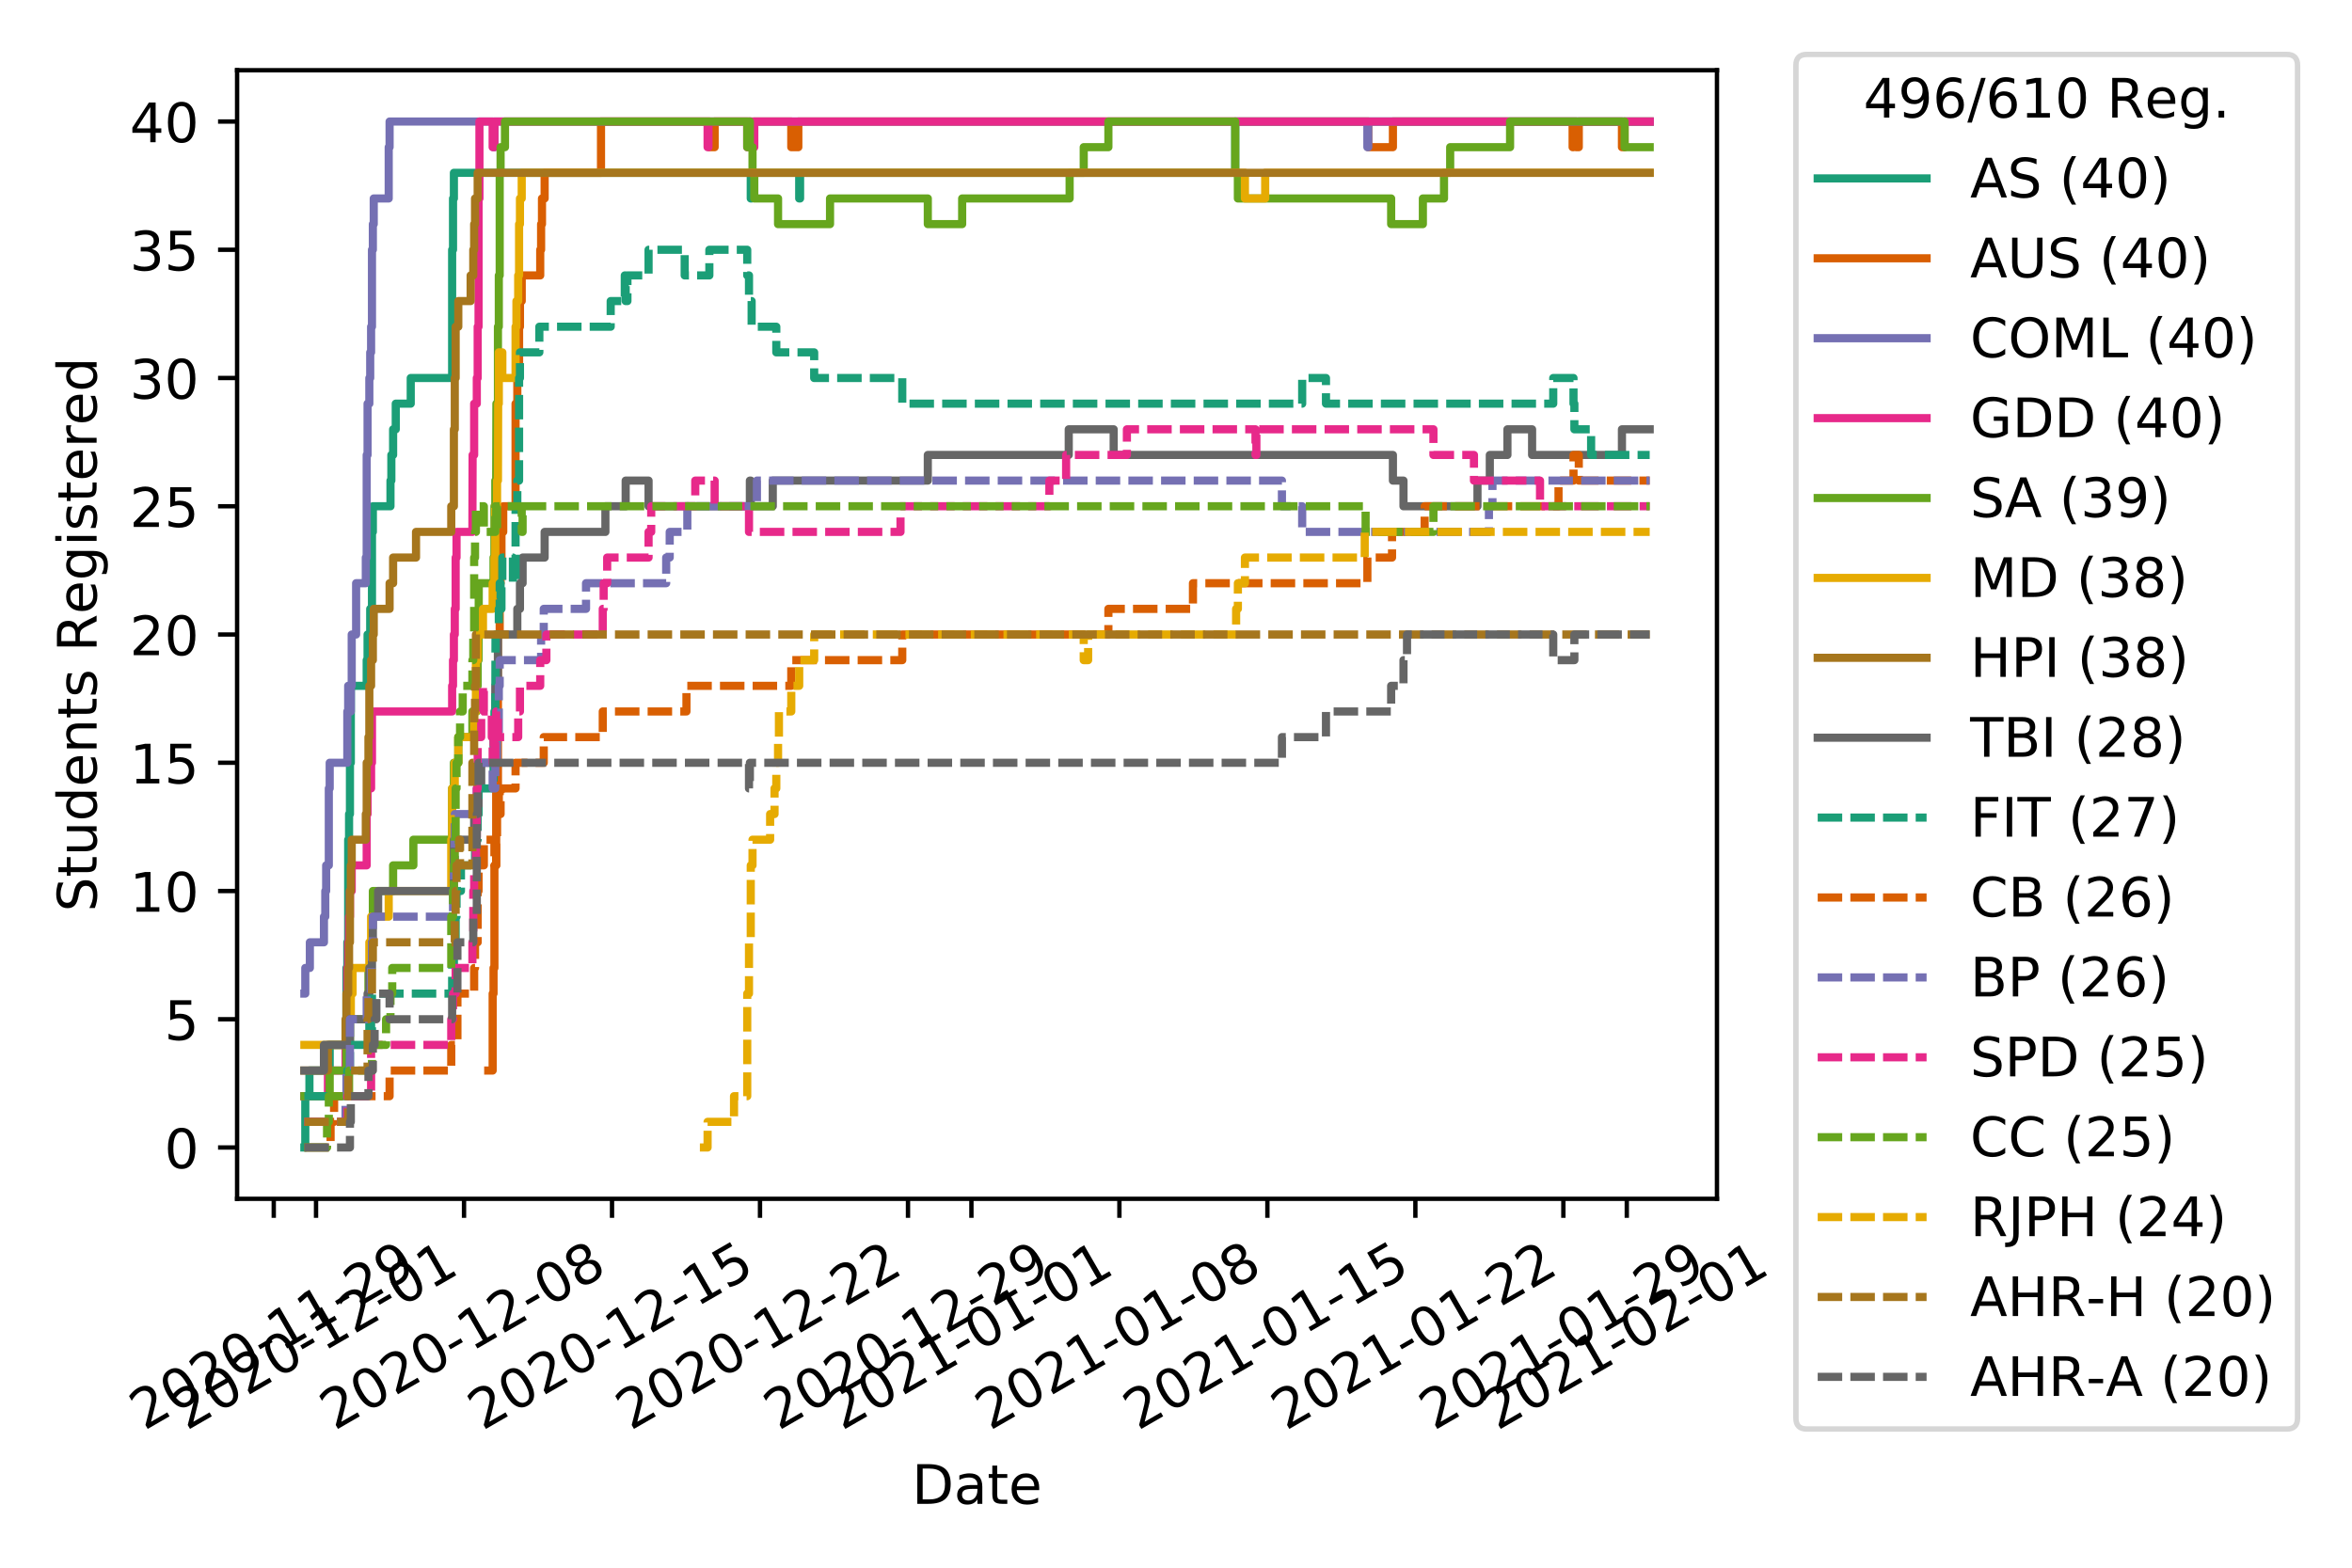 <?xml version="1.0" encoding="utf-8" standalone="no"?>
<!DOCTYPE svg PUBLIC "-//W3C//DTD SVG 1.1//EN"
  "http://www.w3.org/Graphics/SVG/1.1/DTD/svg11.dtd">
<!-- Created with matplotlib (https://matplotlib.org/) -->
<svg height="288pt" version="1.1" viewBox="0 0 432 288" width="432pt" xmlns="http://www.w3.org/2000/svg" xmlns:xlink="http://www.w3.org/1999/xlink">
 <defs>
  <style type="text/css">
*{stroke-linecap:butt;stroke-linejoin:round;}
  </style>
 </defs>
 <g id="figure_1">
  <g id="patch_1">
   <path d="M 0 288 
L 432 288 
L 432 0 
L 0 0 
z
" style="fill:#ffffff;"/>
  </g>
  <g id="axes_1">
   <g id="patch_2">
    <path d="M 43.55 220.231 
L 315.36 220.231 
L 315.36 12.9 
L 43.55 12.9 
z
" style="fill:#ffffff;"/>
   </g>
   <g id="matplotlib.axis_1">
    <g id="xtick_1">
     <g id="line2d_1">
      <defs>
       <path d="M 0 0 
L 0 3.5 
" id="md5e7cae612" style="stroke:#000000;stroke-width:0.8;"/>
      </defs>
      <g>
       <use style="stroke:#000000;stroke-width:0.8;" x="50.281" xlink:href="#md5e7cae612" y="220.231"/>
      </g>
     </g>
     <g id="text_1">
      <!-- 2020-11-29 -->
      <defs>
       <path d="M 19.188 8.297 
L 53.609 8.297 
L 53.609 0 
L 7.328 0 
L 7.328 8.297 
Q 12.938 14.109 22.625 23.891 
Q 32.328 33.688 34.812 36.531 
Q 39.547 41.844 41.422 45.531 
Q 43.312 49.219 43.312 52.781 
Q 43.312 58.594 39.234 62.25 
Q 35.156 65.922 28.609 65.922 
Q 23.969 65.922 18.812 64.312 
Q 13.672 62.703 7.812 59.422 
L 7.812 69.391 
Q 13.766 71.781 18.938 73 
Q 24.125 74.219 28.422 74.219 
Q 39.75 74.219 46.484 68.547 
Q 53.219 62.891 53.219 53.422 
Q 53.219 48.922 51.531 44.891 
Q 49.859 40.875 45.406 35.406 
Q 44.188 33.984 37.641 27.219 
Q 31.109 20.453 19.188 8.297 
z
" id="DejaVuSans-50"/>
       <path d="M 31.781 66.406 
Q 24.172 66.406 20.328 58.906 
Q 16.5 51.422 16.5 36.375 
Q 16.5 21.391 20.328 13.891 
Q 24.172 6.391 31.781 6.391 
Q 39.453 6.391 43.281 13.891 
Q 47.125 21.391 47.125 36.375 
Q 47.125 51.422 43.281 58.906 
Q 39.453 66.406 31.781 66.406 
z
M 31.781 74.219 
Q 44.047 74.219 50.516 64.516 
Q 56.984 54.828 56.984 36.375 
Q 56.984 17.969 50.516 8.266 
Q 44.047 -1.422 31.781 -1.422 
Q 19.531 -1.422 13.062 8.266 
Q 6.594 17.969 6.594 36.375 
Q 6.594 54.828 13.062 64.516 
Q 19.531 74.219 31.781 74.219 
z
" id="DejaVuSans-48"/>
       <path d="M 4.891 31.391 
L 31.203 31.391 
L 31.203 23.391 
L 4.891 23.391 
z
" id="DejaVuSans-45"/>
       <path d="M 12.406 8.297 
L 28.516 8.297 
L 28.516 63.922 
L 10.984 60.406 
L 10.984 69.391 
L 28.422 72.906 
L 38.281 72.906 
L 38.281 8.297 
L 54.391 8.297 
L 54.391 0 
L 12.406 0 
z
" id="DejaVuSans-49"/>
       <path d="M 10.984 1.516 
L 10.984 10.5 
Q 14.703 8.734 18.5 7.812 
Q 22.312 6.891 25.984 6.891 
Q 35.75 6.891 40.891 13.453 
Q 46.047 20.016 46.781 33.406 
Q 43.953 29.203 39.594 26.953 
Q 35.25 24.703 29.984 24.703 
Q 19.047 24.703 12.672 31.312 
Q 6.297 37.938 6.297 49.422 
Q 6.297 60.641 12.938 67.422 
Q 19.578 74.219 30.609 74.219 
Q 43.266 74.219 49.922 64.516 
Q 56.594 54.828 56.594 36.375 
Q 56.594 19.141 48.406 8.859 
Q 40.234 -1.422 26.422 -1.422 
Q 22.703 -1.422 18.891 -0.688 
Q 15.094 0.047 10.984 1.516 
z
M 30.609 32.422 
Q 37.25 32.422 41.125 36.953 
Q 45.016 41.5 45.016 49.422 
Q 45.016 57.281 41.125 61.844 
Q 37.25 66.406 30.609 66.406 
Q 23.969 66.406 20.094 61.844 
Q 16.219 57.281 16.219 49.422 
Q 16.219 41.5 20.094 36.953 
Q 23.969 32.422 30.609 32.422 
z
" id="DejaVuSans-57"/>
      </defs>
      <g transform="translate(26.496 262.869)rotate(-30)scale(0.1 -0.1)">
       <use xlink:href="#DejaVuSans-50"/>
       <use x="63.623" xlink:href="#DejaVuSans-48"/>
       <use x="127.246" xlink:href="#DejaVuSans-50"/>
       <use x="190.869" xlink:href="#DejaVuSans-48"/>
       <use x="254.492" xlink:href="#DejaVuSans-45"/>
       <use x="290.576" xlink:href="#DejaVuSans-49"/>
       <use x="354.199" xlink:href="#DejaVuSans-49"/>
       <use x="417.822" xlink:href="#DejaVuSans-45"/>
       <use x="453.906" xlink:href="#DejaVuSans-50"/>
       <use x="517.529" xlink:href="#DejaVuSans-57"/>
      </g>
     </g>
    </g>
    <g id="xtick_2">
     <g id="line2d_2">
      <g>
       <use style="stroke:#000000;stroke-width:0.8;" x="58.048" xlink:href="#md5e7cae612" y="220.231"/>
      </g>
     </g>
     <g id="text_2">
      <!-- 2020-12-01 -->
      <g transform="translate(34.263 262.869)rotate(-30)scale(0.1 -0.1)">
       <use xlink:href="#DejaVuSans-50"/>
       <use x="63.623" xlink:href="#DejaVuSans-48"/>
       <use x="127.246" xlink:href="#DejaVuSans-50"/>
       <use x="190.869" xlink:href="#DejaVuSans-48"/>
       <use x="254.492" xlink:href="#DejaVuSans-45"/>
       <use x="290.576" xlink:href="#DejaVuSans-49"/>
       <use x="354.199" xlink:href="#DejaVuSans-50"/>
       <use x="417.822" xlink:href="#DejaVuSans-45"/>
       <use x="453.906" xlink:href="#DejaVuSans-48"/>
       <use x="517.529" xlink:href="#DejaVuSans-49"/>
      </g>
     </g>
    </g>
    <g id="xtick_3">
     <g id="line2d_3">
      <g>
       <use style="stroke:#000000;stroke-width:0.8;" x="85.229" xlink:href="#md5e7cae612" y="220.231"/>
      </g>
     </g>
     <g id="text_3">
      <!-- 2020-12-08 -->
      <defs>
       <path d="M 31.781 34.625 
Q 24.75 34.625 20.719 30.859 
Q 16.703 27.094 16.703 20.516 
Q 16.703 13.922 20.719 10.156 
Q 24.75 6.391 31.781 6.391 
Q 38.812 6.391 42.859 10.172 
Q 46.922 13.969 46.922 20.516 
Q 46.922 27.094 42.891 30.859 
Q 38.875 34.625 31.781 34.625 
z
M 21.922 38.812 
Q 15.578 40.375 12.031 44.719 
Q 8.5 49.078 8.5 55.328 
Q 8.5 64.062 14.719 69.141 
Q 20.953 74.219 31.781 74.219 
Q 42.672 74.219 48.875 69.141 
Q 55.078 64.062 55.078 55.328 
Q 55.078 49.078 51.531 44.719 
Q 48 40.375 41.703 38.812 
Q 48.828 37.156 52.797 32.312 
Q 56.781 27.484 56.781 20.516 
Q 56.781 9.906 50.312 4.234 
Q 43.844 -1.422 31.781 -1.422 
Q 19.734 -1.422 13.25 4.234 
Q 6.781 9.906 6.781 20.516 
Q 6.781 27.484 10.781 32.312 
Q 14.797 37.156 21.922 38.812 
z
M 18.312 54.391 
Q 18.312 48.734 21.844 45.562 
Q 25.391 42.391 31.781 42.391 
Q 38.141 42.391 41.719 45.562 
Q 45.312 48.734 45.312 54.391 
Q 45.312 60.062 41.719 63.234 
Q 38.141 66.406 31.781 66.406 
Q 25.391 66.406 21.844 63.234 
Q 18.312 60.062 18.312 54.391 
z
" id="DejaVuSans-56"/>
      </defs>
      <g transform="translate(61.444 262.869)rotate(-30)scale(0.1 -0.1)">
       <use xlink:href="#DejaVuSans-50"/>
       <use x="63.623" xlink:href="#DejaVuSans-48"/>
       <use x="127.246" xlink:href="#DejaVuSans-50"/>
       <use x="190.869" xlink:href="#DejaVuSans-48"/>
       <use x="254.492" xlink:href="#DejaVuSans-45"/>
       <use x="290.576" xlink:href="#DejaVuSans-49"/>
       <use x="354.199" xlink:href="#DejaVuSans-50"/>
       <use x="417.822" xlink:href="#DejaVuSans-45"/>
       <use x="453.906" xlink:href="#DejaVuSans-48"/>
       <use x="517.529" xlink:href="#DejaVuSans-56"/>
      </g>
     </g>
    </g>
    <g id="xtick_4">
     <g id="line2d_4">
      <g>
       <use style="stroke:#000000;stroke-width:0.8;" x="112.411" xlink:href="#md5e7cae612" y="220.231"/>
      </g>
     </g>
     <g id="text_4">
      <!-- 2020-12-15 -->
      <defs>
       <path d="M 10.797 72.906 
L 49.516 72.906 
L 49.516 64.594 
L 19.828 64.594 
L 19.828 46.734 
Q 21.969 47.469 24.109 47.828 
Q 26.266 48.188 28.422 48.188 
Q 40.625 48.188 47.75 41.5 
Q 54.891 34.812 54.891 23.391 
Q 54.891 11.625 47.562 5.094 
Q 40.234 -1.422 26.906 -1.422 
Q 22.312 -1.422 17.547 -0.641 
Q 12.797 0.141 7.719 1.703 
L 7.719 11.625 
Q 12.109 9.234 16.797 8.062 
Q 21.484 6.891 26.703 6.891 
Q 35.156 6.891 40.078 11.328 
Q 45.016 15.766 45.016 23.391 
Q 45.016 31 40.078 35.438 
Q 35.156 39.891 26.703 39.891 
Q 22.75 39.891 18.812 39.016 
Q 14.891 38.141 10.797 36.281 
z
" id="DejaVuSans-53"/>
      </defs>
      <g transform="translate(88.626 262.869)rotate(-30)scale(0.1 -0.1)">
       <use xlink:href="#DejaVuSans-50"/>
       <use x="63.623" xlink:href="#DejaVuSans-48"/>
       <use x="127.246" xlink:href="#DejaVuSans-50"/>
       <use x="190.869" xlink:href="#DejaVuSans-48"/>
       <use x="254.492" xlink:href="#DejaVuSans-45"/>
       <use x="290.576" xlink:href="#DejaVuSans-49"/>
       <use x="354.199" xlink:href="#DejaVuSans-50"/>
       <use x="417.822" xlink:href="#DejaVuSans-45"/>
       <use x="453.906" xlink:href="#DejaVuSans-49"/>
       <use x="517.529" xlink:href="#DejaVuSans-53"/>
      </g>
     </g>
    </g>
    <g id="xtick_5">
     <g id="line2d_5">
      <g>
       <use style="stroke:#000000;stroke-width:0.8;" x="139.592" xlink:href="#md5e7cae612" y="220.231"/>
      </g>
     </g>
     <g id="text_5">
      <!-- 2020-12-22 -->
      <g transform="translate(115.807 262.869)rotate(-30)scale(0.1 -0.1)">
       <use xlink:href="#DejaVuSans-50"/>
       <use x="63.623" xlink:href="#DejaVuSans-48"/>
       <use x="127.246" xlink:href="#DejaVuSans-50"/>
       <use x="190.869" xlink:href="#DejaVuSans-48"/>
       <use x="254.492" xlink:href="#DejaVuSans-45"/>
       <use x="290.576" xlink:href="#DejaVuSans-49"/>
       <use x="354.199" xlink:href="#DejaVuSans-50"/>
       <use x="417.822" xlink:href="#DejaVuSans-45"/>
       <use x="453.906" xlink:href="#DejaVuSans-50"/>
       <use x="517.529" xlink:href="#DejaVuSans-50"/>
      </g>
     </g>
    </g>
    <g id="xtick_6">
     <g id="line2d_6">
      <g>
       <use style="stroke:#000000;stroke-width:0.8;" x="166.774" xlink:href="#md5e7cae612" y="220.231"/>
      </g>
     </g>
     <g id="text_6">
      <!-- 2020-12-29 -->
      <g transform="translate(142.989 262.869)rotate(-30)scale(0.1 -0.1)">
       <use xlink:href="#DejaVuSans-50"/>
       <use x="63.623" xlink:href="#DejaVuSans-48"/>
       <use x="127.246" xlink:href="#DejaVuSans-50"/>
       <use x="190.869" xlink:href="#DejaVuSans-48"/>
       <use x="254.492" xlink:href="#DejaVuSans-45"/>
       <use x="290.576" xlink:href="#DejaVuSans-49"/>
       <use x="354.199" xlink:href="#DejaVuSans-50"/>
       <use x="417.822" xlink:href="#DejaVuSans-45"/>
       <use x="453.906" xlink:href="#DejaVuSans-50"/>
       <use x="517.529" xlink:href="#DejaVuSans-57"/>
      </g>
     </g>
    </g>
    <g id="xtick_7">
     <g id="line2d_7">
      <g>
       <use style="stroke:#000000;stroke-width:0.8;" x="178.423" xlink:href="#md5e7cae612" y="220.231"/>
      </g>
     </g>
     <g id="text_7">
      <!-- 2021-01-01 -->
      <g transform="translate(154.638 262.869)rotate(-30)scale(0.1 -0.1)">
       <use xlink:href="#DejaVuSans-50"/>
       <use x="63.623" xlink:href="#DejaVuSans-48"/>
       <use x="127.246" xlink:href="#DejaVuSans-50"/>
       <use x="190.869" xlink:href="#DejaVuSans-49"/>
       <use x="254.492" xlink:href="#DejaVuSans-45"/>
       <use x="290.576" xlink:href="#DejaVuSans-48"/>
       <use x="354.199" xlink:href="#DejaVuSans-49"/>
       <use x="417.822" xlink:href="#DejaVuSans-45"/>
       <use x="453.906" xlink:href="#DejaVuSans-48"/>
       <use x="517.529" xlink:href="#DejaVuSans-49"/>
      </g>
     </g>
    </g>
    <g id="xtick_8">
     <g id="line2d_8">
      <g>
       <use style="stroke:#000000;stroke-width:0.8;" x="205.604" xlink:href="#md5e7cae612" y="220.231"/>
      </g>
     </g>
     <g id="text_8">
      <!-- 2021-01-08 -->
      <g transform="translate(181.819 262.869)rotate(-30)scale(0.1 -0.1)">
       <use xlink:href="#DejaVuSans-50"/>
       <use x="63.623" xlink:href="#DejaVuSans-48"/>
       <use x="127.246" xlink:href="#DejaVuSans-50"/>
       <use x="190.869" xlink:href="#DejaVuSans-49"/>
       <use x="254.492" xlink:href="#DejaVuSans-45"/>
       <use x="290.576" xlink:href="#DejaVuSans-48"/>
       <use x="354.199" xlink:href="#DejaVuSans-49"/>
       <use x="417.822" xlink:href="#DejaVuSans-45"/>
       <use x="453.906" xlink:href="#DejaVuSans-48"/>
       <use x="517.529" xlink:href="#DejaVuSans-56"/>
      </g>
     </g>
    </g>
    <g id="xtick_9">
     <g id="line2d_9">
      <g>
       <use style="stroke:#000000;stroke-width:0.8;" x="232.786" xlink:href="#md5e7cae612" y="220.231"/>
      </g>
     </g>
     <g id="text_9">
      <!-- 2021-01-15 -->
      <g transform="translate(209.001 262.869)rotate(-30)scale(0.1 -0.1)">
       <use xlink:href="#DejaVuSans-50"/>
       <use x="63.623" xlink:href="#DejaVuSans-48"/>
       <use x="127.246" xlink:href="#DejaVuSans-50"/>
       <use x="190.869" xlink:href="#DejaVuSans-49"/>
       <use x="254.492" xlink:href="#DejaVuSans-45"/>
       <use x="290.576" xlink:href="#DejaVuSans-48"/>
       <use x="354.199" xlink:href="#DejaVuSans-49"/>
       <use x="417.822" xlink:href="#DejaVuSans-45"/>
       <use x="453.906" xlink:href="#DejaVuSans-49"/>
       <use x="517.529" xlink:href="#DejaVuSans-53"/>
      </g>
     </g>
    </g>
    <g id="xtick_10">
     <g id="line2d_10">
      <g>
       <use style="stroke:#000000;stroke-width:0.8;" x="259.967" xlink:href="#md5e7cae612" y="220.231"/>
      </g>
     </g>
     <g id="text_10">
      <!-- 2021-01-22 -->
      <g transform="translate(236.182 262.869)rotate(-30)scale(0.1 -0.1)">
       <use xlink:href="#DejaVuSans-50"/>
       <use x="63.623" xlink:href="#DejaVuSans-48"/>
       <use x="127.246" xlink:href="#DejaVuSans-50"/>
       <use x="190.869" xlink:href="#DejaVuSans-49"/>
       <use x="254.492" xlink:href="#DejaVuSans-45"/>
       <use x="290.576" xlink:href="#DejaVuSans-48"/>
       <use x="354.199" xlink:href="#DejaVuSans-49"/>
       <use x="417.822" xlink:href="#DejaVuSans-45"/>
       <use x="453.906" xlink:href="#DejaVuSans-50"/>
       <use x="517.529" xlink:href="#DejaVuSans-50"/>
      </g>
     </g>
    </g>
    <g id="xtick_11">
     <g id="line2d_11">
      <g>
       <use style="stroke:#000000;stroke-width:0.8;" x="287.149" xlink:href="#md5e7cae612" y="220.231"/>
      </g>
     </g>
     <g id="text_11">
      <!-- 2021-01-29 -->
      <g transform="translate(263.364 262.869)rotate(-30)scale(0.1 -0.1)">
       <use xlink:href="#DejaVuSans-50"/>
       <use x="63.623" xlink:href="#DejaVuSans-48"/>
       <use x="127.246" xlink:href="#DejaVuSans-50"/>
       <use x="190.869" xlink:href="#DejaVuSans-49"/>
       <use x="254.492" xlink:href="#DejaVuSans-45"/>
       <use x="290.576" xlink:href="#DejaVuSans-48"/>
       <use x="354.199" xlink:href="#DejaVuSans-49"/>
       <use x="417.822" xlink:href="#DejaVuSans-45"/>
       <use x="453.906" xlink:href="#DejaVuSans-50"/>
       <use x="517.529" xlink:href="#DejaVuSans-57"/>
      </g>
     </g>
    </g>
    <g id="xtick_12">
     <g id="line2d_12">
      <g>
       <use style="stroke:#000000;stroke-width:0.8;" x="298.798" xlink:href="#md5e7cae612" y="220.231"/>
      </g>
     </g>
     <g id="text_12">
      <!-- 2021-02-01 -->
      <g transform="translate(275.013 262.869)rotate(-30)scale(0.1 -0.1)">
       <use xlink:href="#DejaVuSans-50"/>
       <use x="63.623" xlink:href="#DejaVuSans-48"/>
       <use x="127.246" xlink:href="#DejaVuSans-50"/>
       <use x="190.869" xlink:href="#DejaVuSans-49"/>
       <use x="254.492" xlink:href="#DejaVuSans-45"/>
       <use x="290.576" xlink:href="#DejaVuSans-48"/>
       <use x="354.199" xlink:href="#DejaVuSans-50"/>
       <use x="417.822" xlink:href="#DejaVuSans-45"/>
       <use x="453.906" xlink:href="#DejaVuSans-48"/>
       <use x="517.529" xlink:href="#DejaVuSans-49"/>
      </g>
     </g>
    </g>
    <g id="text_13">
     <!-- Date -->
     <defs>
      <path d="M 19.672 64.797 
L 19.672 8.109 
L 31.594 8.109 
Q 46.688 8.109 53.688 14.938 
Q 60.688 21.781 60.688 36.531 
Q 60.688 51.172 53.688 57.984 
Q 46.688 64.797 31.594 64.797 
z
M 9.812 72.906 
L 30.078 72.906 
Q 51.266 72.906 61.172 64.094 
Q 71.094 55.281 71.094 36.531 
Q 71.094 17.672 61.125 8.828 
Q 51.172 0 30.078 0 
L 9.812 0 
z
" id="DejaVuSans-68"/>
      <path d="M 34.281 27.484 
Q 23.391 27.484 19.188 25 
Q 14.984 22.516 14.984 16.5 
Q 14.984 11.719 18.141 8.906 
Q 21.297 6.109 26.703 6.109 
Q 34.188 6.109 38.703 11.406 
Q 43.219 16.703 43.219 25.484 
L 43.219 27.484 
z
M 52.203 31.203 
L 52.203 0 
L 43.219 0 
L 43.219 8.297 
Q 40.141 3.328 35.547 0.953 
Q 30.953 -1.422 24.312 -1.422 
Q 15.922 -1.422 10.953 3.297 
Q 6 8.016 6 15.922 
Q 6 25.141 12.172 29.828 
Q 18.359 34.516 30.609 34.516 
L 43.219 34.516 
L 43.219 35.406 
Q 43.219 41.609 39.141 45 
Q 35.062 48.391 27.688 48.391 
Q 23 48.391 18.547 47.266 
Q 14.109 46.141 10.016 43.891 
L 10.016 52.203 
Q 14.938 54.109 19.578 55.047 
Q 24.219 56 28.609 56 
Q 40.484 56 46.344 49.844 
Q 52.203 43.703 52.203 31.203 
z
" id="DejaVuSans-97"/>
      <path d="M 18.312 70.219 
L 18.312 54.688 
L 36.812 54.688 
L 36.812 47.703 
L 18.312 47.703 
L 18.312 18.016 
Q 18.312 11.328 20.141 9.422 
Q 21.969 7.516 27.594 7.516 
L 36.812 7.516 
L 36.812 0 
L 27.594 0 
Q 17.188 0 13.234 3.875 
Q 9.281 7.766 9.281 18.016 
L 9.281 47.703 
L 2.688 47.703 
L 2.688 54.688 
L 9.281 54.688 
L 9.281 70.219 
z
" id="DejaVuSans-116"/>
      <path d="M 56.203 29.594 
L 56.203 25.203 
L 14.891 25.203 
Q 15.484 15.922 20.484 11.062 
Q 25.484 6.203 34.422 6.203 
Q 39.594 6.203 44.453 7.469 
Q 49.312 8.734 54.109 11.281 
L 54.109 2.781 
Q 49.266 0.734 44.188 -0.344 
Q 39.109 -1.422 33.891 -1.422 
Q 20.797 -1.422 13.156 6.188 
Q 5.516 13.812 5.516 26.812 
Q 5.516 40.234 12.766 48.109 
Q 20.016 56 32.328 56 
Q 43.359 56 49.781 48.891 
Q 56.203 41.797 56.203 29.594 
z
M 47.219 32.234 
Q 47.125 39.594 43.094 43.984 
Q 39.062 48.391 32.422 48.391 
Q 24.906 48.391 20.391 44.141 
Q 15.875 39.891 15.188 32.172 
z
" id="DejaVuSans-101"/>
     </defs>
     <g transform="translate(167.504 276.269)scale(0.1 -0.1)">
      <use xlink:href="#DejaVuSans-68"/>
      <use x="77.002" xlink:href="#DejaVuSans-97"/>
      <use x="138.281" xlink:href="#DejaVuSans-116"/>
      <use x="177.49" xlink:href="#DejaVuSans-101"/>
     </g>
    </g>
   </g>
   <g id="matplotlib.axis_2">
    <g id="ytick_1">
     <g id="line2d_13">
      <defs>
       <path d="M 0 0 
L -3.5 0 
" id="m95a7294930" style="stroke:#000000;stroke-width:0.8;"/>
      </defs>
      <g>
       <use style="stroke:#000000;stroke-width:0.8;" x="43.55" xlink:href="#m95a7294930" y="210.807"/>
      </g>
     </g>
     <g id="text_14">
      <!-- 0 -->
      <g transform="translate(30.188 214.606)scale(0.1 -0.1)">
       <use xlink:href="#DejaVuSans-48"/>
      </g>
     </g>
    </g>
    <g id="ytick_2">
     <g id="line2d_14">
      <g>
       <use style="stroke:#000000;stroke-width:0.8;" x="43.55" xlink:href="#m95a7294930" y="187.246"/>
      </g>
     </g>
     <g id="text_15">
      <!-- 5 -->
      <g transform="translate(30.188 191.046)scale(0.1 -0.1)">
       <use xlink:href="#DejaVuSans-53"/>
      </g>
     </g>
    </g>
    <g id="ytick_3">
     <g id="line2d_15">
      <g>
       <use style="stroke:#000000;stroke-width:0.8;" x="43.55" xlink:href="#m95a7294930" y="163.686"/>
      </g>
     </g>
     <g id="text_16">
      <!-- 10 -->
      <g transform="translate(23.825 167.485)scale(0.1 -0.1)">
       <use xlink:href="#DejaVuSans-49"/>
       <use x="63.623" xlink:href="#DejaVuSans-48"/>
      </g>
     </g>
    </g>
    <g id="ytick_4">
     <g id="line2d_16">
      <g>
       <use style="stroke:#000000;stroke-width:0.8;" x="43.55" xlink:href="#m95a7294930" y="140.126"/>
      </g>
     </g>
     <g id="text_17">
      <!-- 15 -->
      <g transform="translate(23.825 143.925)scale(0.1 -0.1)">
       <use xlink:href="#DejaVuSans-49"/>
       <use x="63.623" xlink:href="#DejaVuSans-53"/>
      </g>
     </g>
    </g>
    <g id="ytick_5">
     <g id="line2d_17">
      <g>
       <use style="stroke:#000000;stroke-width:0.8;" x="43.55" xlink:href="#m95a7294930" y="116.565"/>
      </g>
     </g>
     <g id="text_18">
      <!-- 20 -->
      <g transform="translate(23.825 120.365)scale(0.1 -0.1)">
       <use xlink:href="#DejaVuSans-50"/>
       <use x="63.623" xlink:href="#DejaVuSans-48"/>
      </g>
     </g>
    </g>
    <g id="ytick_6">
     <g id="line2d_18">
      <g>
       <use style="stroke:#000000;stroke-width:0.8;" x="43.55" xlink:href="#m95a7294930" y="93.005"/>
      </g>
     </g>
     <g id="text_19">
      <!-- 25 -->
      <g transform="translate(23.825 96.804)scale(0.1 -0.1)">
       <use xlink:href="#DejaVuSans-50"/>
       <use x="63.623" xlink:href="#DejaVuSans-53"/>
      </g>
     </g>
    </g>
    <g id="ytick_7">
     <g id="line2d_19">
      <g>
       <use style="stroke:#000000;stroke-width:0.8;" x="43.55" xlink:href="#m95a7294930" y="69.445"/>
      </g>
     </g>
     <g id="text_20">
      <!-- 30 -->
      <defs>
       <path d="M 40.578 39.312 
Q 47.656 37.797 51.625 33 
Q 55.609 28.219 55.609 21.188 
Q 55.609 10.406 48.188 4.484 
Q 40.766 -1.422 27.094 -1.422 
Q 22.516 -1.422 17.656 -0.516 
Q 12.797 0.391 7.625 2.203 
L 7.625 11.719 
Q 11.719 9.328 16.594 8.109 
Q 21.484 6.891 26.812 6.891 
Q 36.078 6.891 40.938 10.547 
Q 45.797 14.203 45.797 21.188 
Q 45.797 27.641 41.281 31.266 
Q 36.766 34.906 28.719 34.906 
L 20.219 34.906 
L 20.219 43.016 
L 29.109 43.016 
Q 36.375 43.016 40.234 45.922 
Q 44.094 48.828 44.094 54.297 
Q 44.094 59.906 40.109 62.906 
Q 36.141 65.922 28.719 65.922 
Q 24.656 65.922 20.016 65.031 
Q 15.375 64.156 9.812 62.312 
L 9.812 71.094 
Q 15.438 72.656 20.344 73.438 
Q 25.25 74.219 29.594 74.219 
Q 40.828 74.219 47.359 69.109 
Q 53.906 64.016 53.906 55.328 
Q 53.906 49.266 50.438 45.094 
Q 46.969 40.922 40.578 39.312 
z
" id="DejaVuSans-51"/>
      </defs>
      <g transform="translate(23.825 73.244)scale(0.1 -0.1)">
       <use xlink:href="#DejaVuSans-51"/>
       <use x="63.623" xlink:href="#DejaVuSans-48"/>
      </g>
     </g>
    </g>
    <g id="ytick_8">
     <g id="line2d_20">
      <g>
       <use style="stroke:#000000;stroke-width:0.8;" x="43.55" xlink:href="#m95a7294930" y="45.884"/>
      </g>
     </g>
     <g id="text_21">
      <!-- 35 -->
      <g transform="translate(23.825 49.684)scale(0.1 -0.1)">
       <use xlink:href="#DejaVuSans-51"/>
       <use x="63.623" xlink:href="#DejaVuSans-53"/>
      </g>
     </g>
    </g>
    <g id="ytick_9">
     <g id="line2d_21">
      <g>
       <use style="stroke:#000000;stroke-width:0.8;" x="43.55" xlink:href="#m95a7294930" y="22.324"/>
      </g>
     </g>
     <g id="text_22">
      <!-- 40 -->
      <defs>
       <path d="M 37.797 64.312 
L 12.891 25.391 
L 37.797 25.391 
z
M 35.203 72.906 
L 47.609 72.906 
L 47.609 25.391 
L 58.016 25.391 
L 58.016 17.188 
L 47.609 17.188 
L 47.609 0 
L 37.797 0 
L 37.797 17.188 
L 4.891 17.188 
L 4.891 26.703 
z
" id="DejaVuSans-52"/>
      </defs>
      <g transform="translate(23.825 26.123)scale(0.1 -0.1)">
       <use xlink:href="#DejaVuSans-52"/>
       <use x="63.623" xlink:href="#DejaVuSans-48"/>
      </g>
     </g>
    </g>
    <g id="text_23">
     <!-- Students Registered -->
     <defs>
      <path d="M 53.516 70.516 
L 53.516 60.891 
Q 47.906 63.578 42.922 64.891 
Q 37.938 66.219 33.297 66.219 
Q 25.25 66.219 20.875 63.094 
Q 16.5 59.969 16.5 54.203 
Q 16.5 49.359 19.406 46.891 
Q 22.312 44.438 30.422 42.922 
L 36.375 41.703 
Q 47.406 39.594 52.656 34.297 
Q 57.906 29 57.906 20.125 
Q 57.906 9.516 50.797 4.047 
Q 43.703 -1.422 29.984 -1.422 
Q 24.812 -1.422 18.969 -0.25 
Q 13.141 0.922 6.891 3.219 
L 6.891 13.375 
Q 12.891 10.016 18.656 8.297 
Q 24.422 6.594 29.984 6.594 
Q 38.422 6.594 43.016 9.906 
Q 47.609 13.234 47.609 19.391 
Q 47.609 24.75 44.312 27.781 
Q 41.016 30.812 33.5 32.328 
L 27.484 33.5 
Q 16.453 35.688 11.516 40.375 
Q 6.594 45.062 6.594 53.422 
Q 6.594 63.094 13.406 68.656 
Q 20.219 74.219 32.172 74.219 
Q 37.312 74.219 42.625 73.281 
Q 47.953 72.359 53.516 70.516 
z
" id="DejaVuSans-83"/>
      <path d="M 8.5 21.578 
L 8.5 54.688 
L 17.484 54.688 
L 17.484 21.922 
Q 17.484 14.156 20.5 10.266 
Q 23.531 6.391 29.594 6.391 
Q 36.859 6.391 41.078 11.031 
Q 45.312 15.672 45.312 23.688 
L 45.312 54.688 
L 54.297 54.688 
L 54.297 0 
L 45.312 0 
L 45.312 8.406 
Q 42.047 3.422 37.719 1 
Q 33.406 -1.422 27.688 -1.422 
Q 18.266 -1.422 13.375 4.438 
Q 8.5 10.297 8.5 21.578 
z
M 31.109 56 
z
" id="DejaVuSans-117"/>
      <path d="M 45.406 46.391 
L 45.406 75.984 
L 54.391 75.984 
L 54.391 0 
L 45.406 0 
L 45.406 8.203 
Q 42.578 3.328 38.25 0.953 
Q 33.938 -1.422 27.875 -1.422 
Q 17.969 -1.422 11.734 6.484 
Q 5.516 14.406 5.516 27.297 
Q 5.516 40.188 11.734 48.094 
Q 17.969 56 27.875 56 
Q 33.938 56 38.25 53.625 
Q 42.578 51.266 45.406 46.391 
z
M 14.797 27.297 
Q 14.797 17.391 18.875 11.75 
Q 22.953 6.109 30.078 6.109 
Q 37.203 6.109 41.297 11.75 
Q 45.406 17.391 45.406 27.297 
Q 45.406 37.203 41.297 42.844 
Q 37.203 48.484 30.078 48.484 
Q 22.953 48.484 18.875 42.844 
Q 14.797 37.203 14.797 27.297 
z
" id="DejaVuSans-100"/>
      <path d="M 54.891 33.016 
L 54.891 0 
L 45.906 0 
L 45.906 32.719 
Q 45.906 40.484 42.875 44.328 
Q 39.844 48.188 33.797 48.188 
Q 26.516 48.188 22.312 43.547 
Q 18.109 38.922 18.109 30.906 
L 18.109 0 
L 9.078 0 
L 9.078 54.688 
L 18.109 54.688 
L 18.109 46.188 
Q 21.344 51.125 25.703 53.562 
Q 30.078 56 35.797 56 
Q 45.219 56 50.047 50.172 
Q 54.891 44.344 54.891 33.016 
z
" id="DejaVuSans-110"/>
      <path d="M 44.281 53.078 
L 44.281 44.578 
Q 40.484 46.531 36.375 47.5 
Q 32.281 48.484 27.875 48.484 
Q 21.188 48.484 17.844 46.438 
Q 14.5 44.391 14.5 40.281 
Q 14.5 37.156 16.891 35.375 
Q 19.281 33.594 26.516 31.984 
L 29.594 31.297 
Q 39.156 29.25 43.188 25.516 
Q 47.219 21.781 47.219 15.094 
Q 47.219 7.469 41.188 3.016 
Q 35.156 -1.422 24.609 -1.422 
Q 20.219 -1.422 15.453 -0.562 
Q 10.688 0.297 5.422 2 
L 5.422 11.281 
Q 10.406 8.688 15.234 7.391 
Q 20.062 6.109 24.812 6.109 
Q 31.156 6.109 34.562 8.281 
Q 37.984 10.453 37.984 14.406 
Q 37.984 18.062 35.516 20.016 
Q 33.062 21.969 24.703 23.781 
L 21.578 24.516 
Q 13.234 26.266 9.516 29.906 
Q 5.812 33.547 5.812 39.891 
Q 5.812 47.609 11.281 51.797 
Q 16.75 56 26.812 56 
Q 31.781 56 36.172 55.266 
Q 40.578 54.547 44.281 53.078 
z
" id="DejaVuSans-115"/>
      <path id="DejaVuSans-32"/>
      <path d="M 44.391 34.188 
Q 47.562 33.109 50.562 29.594 
Q 53.562 26.078 56.594 19.922 
L 66.609 0 
L 56 0 
L 46.688 18.703 
Q 43.062 26.031 39.672 28.422 
Q 36.281 30.812 30.422 30.812 
L 19.672 30.812 
L 19.672 0 
L 9.812 0 
L 9.812 72.906 
L 32.078 72.906 
Q 44.578 72.906 50.734 67.672 
Q 56.891 62.453 56.891 51.906 
Q 56.891 45.016 53.688 40.469 
Q 50.484 35.938 44.391 34.188 
z
M 19.672 64.797 
L 19.672 38.922 
L 32.078 38.922 
Q 39.203 38.922 42.844 42.219 
Q 46.484 45.516 46.484 51.906 
Q 46.484 58.297 42.844 61.547 
Q 39.203 64.797 32.078 64.797 
z
" id="DejaVuSans-82"/>
      <path d="M 45.406 27.984 
Q 45.406 37.75 41.375 43.109 
Q 37.359 48.484 30.078 48.484 
Q 22.859 48.484 18.828 43.109 
Q 14.797 37.75 14.797 27.984 
Q 14.797 18.266 18.828 12.891 
Q 22.859 7.516 30.078 7.516 
Q 37.359 7.516 41.375 12.891 
Q 45.406 18.266 45.406 27.984 
z
M 54.391 6.781 
Q 54.391 -7.172 48.188 -13.984 
Q 42 -20.797 29.203 -20.797 
Q 24.469 -20.797 20.266 -20.094 
Q 16.062 -19.391 12.109 -17.922 
L 12.109 -9.188 
Q 16.062 -11.328 19.922 -12.344 
Q 23.781 -13.375 27.781 -13.375 
Q 36.625 -13.375 41.016 -8.766 
Q 45.406 -4.156 45.406 5.172 
L 45.406 9.625 
Q 42.625 4.781 38.281 2.391 
Q 33.938 0 27.875 0 
Q 17.828 0 11.672 7.656 
Q 5.516 15.328 5.516 27.984 
Q 5.516 40.672 11.672 48.328 
Q 17.828 56 27.875 56 
Q 33.938 56 38.281 53.609 
Q 42.625 51.219 45.406 46.391 
L 45.406 54.688 
L 54.391 54.688 
z
" id="DejaVuSans-103"/>
      <path d="M 9.422 54.688 
L 18.406 54.688 
L 18.406 0 
L 9.422 0 
z
M 9.422 75.984 
L 18.406 75.984 
L 18.406 64.594 
L 9.422 64.594 
z
" id="DejaVuSans-105"/>
      <path d="M 41.109 46.297 
Q 39.594 47.172 37.812 47.578 
Q 36.031 48 33.891 48 
Q 26.266 48 22.188 43.047 
Q 18.109 38.094 18.109 28.812 
L 18.109 0 
L 9.078 0 
L 9.078 54.688 
L 18.109 54.688 
L 18.109 46.188 
Q 20.953 51.172 25.484 53.578 
Q 30.031 56 36.531 56 
Q 37.453 56 38.578 55.875 
Q 39.703 55.766 41.062 55.516 
z
" id="DejaVuSans-114"/>
     </defs>
     <g transform="translate(17.745 167.499)rotate(-90)scale(0.1 -0.1)">
      <use xlink:href="#DejaVuSans-83"/>
      <use x="63.477" xlink:href="#DejaVuSans-116"/>
      <use x="102.686" xlink:href="#DejaVuSans-117"/>
      <use x="166.064" xlink:href="#DejaVuSans-100"/>
      <use x="229.541" xlink:href="#DejaVuSans-101"/>
      <use x="291.064" xlink:href="#DejaVuSans-110"/>
      <use x="354.443" xlink:href="#DejaVuSans-116"/>
      <use x="393.652" xlink:href="#DejaVuSans-115"/>
      <use x="445.752" xlink:href="#DejaVuSans-32"/>
      <use x="477.539" xlink:href="#DejaVuSans-82"/>
      <use x="546.959" xlink:href="#DejaVuSans-101"/>
      <use x="608.482" xlink:href="#DejaVuSans-103"/>
      <use x="671.959" xlink:href="#DejaVuSans-105"/>
      <use x="699.742" xlink:href="#DejaVuSans-115"/>
      <use x="751.842" xlink:href="#DejaVuSans-116"/>
      <use x="791.051" xlink:href="#DejaVuSans-101"/>
      <use x="852.574" xlink:href="#DejaVuSans-114"/>
      <use x="893.656" xlink:href="#DejaVuSans-101"/>
      <use x="955.18" xlink:href="#DejaVuSans-100"/>
     </g>
    </g>
   </g>
   <g id="line2d_22">
    <path clip-path="url(#pf6dce64556)" d="M 55.905 210.807 
L 56.075 210.807 
L 56.075 201.383 
L 56.185 201.383 
L 56.834 201.383 
L 56.834 196.67 
L 56.913 196.67 
L 60.556 196.67 
L 60.556 191.958 
L 60.637 191.958 
L 63.63 191.958 
L 63.63 177.822 
L 63.711 177.822 
L 63.792 177.822 
L 63.792 173.11 
L 63.873 173.11 
L 63.953 173.11 
L 63.953 154.262 
L 64.034 154.262 
L 64.115 154.262 
L 64.115 149.55 
L 64.196 149.55 
L 64.277 149.55 
L 64.277 140.126 
L 64.358 140.126 
L 64.439 140.126 
L 64.439 125.99 
L 64.52 125.99 
L 67.351 125.99 
L 67.351 121.277 
L 67.432 121.277 
L 67.513 121.277 
L 67.513 116.565 
L 67.594 116.565 
L 67.998 116.565 
L 67.998 111.853 
L 68.079 111.853 
L 68.322 111.853 
L 68.322 97.717 
L 68.403 97.717 
L 68.484 97.717 
L 68.484 93.005 
L 68.565 93.005 
L 71.72 93.005 
L 71.72 88.293 
L 71.801 88.293 
L 71.881 88.293 
L 71.881 83.581 
L 71.962 83.581 
L 72.205 83.581 
L 72.205 78.869 
L 72.286 78.869 
L 72.69 78.869 
L 72.69 74.157 
L 72.771 74.157 
L 75.441 74.157 
L 75.441 69.445 
L 75.522 69.445 
L 83.045 69.445 
L 83.045 45.884 
L 83.126 45.884 
L 83.207 45.884 
L 83.207 36.46 
L 83.288 36.46 
L 83.369 36.46 
L 83.369 31.748 
L 83.45 31.748 
L 137.894 31.748 
L 137.894 36.46 
L 137.975 36.46 
L 138.055 36.46 
L 138.055 31.748 
L 138.136 31.748 
L 146.792 31.748 
L 146.792 36.46 
L 146.873 36.46 
L 146.954 36.46 
L 146.954 31.748 
L 147.035 31.748 
L 226.881 31.748 
L 226.881 22.324 
L 226.962 22.324 
L 303.005 22.324 
L 303.005 22.324 
" style="fill:none;stroke:#1b9e77;stroke-linecap:square;stroke-width:1.5;"/>
   </g>
   <g id="line2d_23">
    <path clip-path="url(#pf6dce64556)" d="M 89.679 196.67 
L 90.488 196.67 
L 90.488 182.534 
L 90.569 182.534 
L 90.65 182.534 
L 90.65 177.822 
L 90.73 177.822 
L 90.811 177.822 
L 90.811 158.974 
L 90.892 158.974 
L 91.135 158.974 
L 91.135 144.838 
L 91.216 144.838 
L 91.459 144.838 
L 91.459 116.565 
L 91.539 116.565 
L 91.782 116.565 
L 91.782 107.141 
L 91.863 107.141 
L 91.944 107.141 
L 91.944 102.429 
L 92.025 102.429 
L 92.106 102.429 
L 92.106 97.717 
L 92.187 97.717 
L 92.429 97.717 
L 92.429 93.005 
L 92.51 93.005 
L 94.694 93.005 
L 94.694 74.157 
L 94.775 74.157 
L 95.018 74.157 
L 95.018 69.445 
L 95.099 69.445 
L 95.342 69.445 
L 95.342 60.021 
L 95.423 60.021 
L 95.503 60.021 
L 95.503 55.309 
L 95.584 55.309 
L 95.827 55.309 
L 95.827 50.597 
L 95.908 50.597 
L 99.225 50.597 
L 99.225 45.884 
L 99.306 45.884 
L 99.386 45.884 
L 99.386 41.172 
L 99.467 41.172 
L 99.548 41.172 
L 99.548 36.46 
L 99.629 36.46 
L 100.034 36.46 
L 100.034 31.748 
L 100.115 31.748 
L 110.389 31.748 
L 110.389 22.324 
L 110.469 22.324 
L 130.289 22.324 
L 130.289 27.036 
L 130.37 27.036 
L 131.26 27.036 
L 131.26 22.324 
L 131.341 22.324 
L 145.336 22.324 
L 145.336 27.036 
L 145.417 27.036 
L 146.631 27.036 
L 146.631 22.324 
L 146.711 22.324 
L 251.312 22.324 
L 251.312 27.036 
L 251.393 27.036 
L 255.842 27.036 
L 255.842 22.324 
L 255.923 22.324 
L 288.848 22.324 
L 288.848 27.036 
L 288.929 27.036 
L 289.01 27.036 
L 289.01 22.324 
L 289.091 22.324 
L 289.495 22.324 
L 289.495 27.036 
L 289.576 27.036 
L 289.981 27.036 
L 289.981 22.324 
L 290.061 22.324 
L 297.908 22.324 
L 297.908 27.036 
L 297.989 27.036 
L 298.394 27.036 
L 298.394 22.324 
L 298.475 22.324 
L 303.005 22.324 
L 303.005 22.324 
" style="fill:none;stroke:#d95f02;stroke-linecap:square;stroke-width:1.5;"/>
   </g>
   <g id="line2d_24">
    <path clip-path="url(#pf6dce64556)" d="M 55.905 182.534 
L 56.075 182.534 
L 56.075 177.822 
L 56.185 177.822 
L 56.913 177.822 
L 56.913 173.11 
L 59.501 173.11 
L 59.501 168.398 
L 59.747 168.398 
L 59.747 163.686 
L 59.828 163.686 
L 59.909 163.686 
L 59.909 158.974 
L 59.99 158.974 
L 60.394 158.974 
L 60.394 144.838 
L 60.475 144.838 
L 60.556 144.838 
L 60.556 140.126 
L 60.637 140.126 
L 63.792 140.126 
L 63.792 130.702 
L 63.873 130.702 
L 63.953 130.702 
L 63.953 125.99 
L 64.034 125.99 
L 64.115 125.99 
L 64.115 130.702 
L 64.196 130.702 
L 64.439 130.702 
L 64.439 125.99 
L 64.52 125.99 
L 64.601 125.99 
L 64.601 116.565 
L 64.682 116.565 
L 65.41 116.565 
L 65.41 107.141 
L 65.491 107.141 
L 67.189 107.141 
L 67.189 102.429 
L 67.27 102.429 
L 67.351 102.429 
L 67.351 83.581 
L 67.432 83.581 
L 67.513 83.581 
L 67.513 74.157 
L 67.594 74.157 
L 67.837 74.157 
L 67.837 69.445 
L 67.917 69.445 
L 67.998 69.445 
L 67.998 64.733 
L 68.079 64.733 
L 68.16 64.733 
L 68.16 60.021 
L 68.241 60.021 
L 68.322 60.021 
L 68.322 45.884 
L 68.403 45.884 
L 68.484 45.884 
L 68.484 41.172 
L 68.565 41.172 
L 68.646 41.172 
L 68.646 36.46 
L 68.726 36.46 
L 71.396 36.46 
L 71.396 27.036 
L 71.477 27.036 
L 71.558 27.036 
L 71.558 22.324 
L 71.639 22.324 
L 90.65 22.324 
L 90.65 27.036 
L 90.73 27.036 
L 90.811 27.036 
L 90.811 22.324 
L 90.892 22.324 
L 251.15 22.324 
L 251.15 27.036 
L 251.231 27.036 
L 251.312 27.036 
L 251.312 22.324 
L 251.393 22.324 
L 303.005 22.324 
L 303.005 22.324 
" style="fill:none;stroke:#7570b3;stroke-linecap:square;stroke-width:1.5;"/>
   </g>
   <g id="line2d_25">
    <path clip-path="url(#pf6dce64556)" d="M 55.905 201.383 
L 60.232 201.383 
L 60.232 196.67 
L 60.313 196.67 
L 63.468 196.67 
L 63.468 191.958 
L 63.549 191.958 
L 63.63 191.958 
L 63.63 187.246 
L 63.711 187.246 
L 63.792 187.246 
L 63.792 177.822 
L 63.873 177.822 
L 63.953 177.822 
L 63.953 173.11 
L 64.034 173.11 
L 64.115 173.11 
L 64.115 168.398 
L 64.196 168.398 
L 64.277 168.398 
L 64.277 163.686 
L 64.358 163.686 
L 64.601 163.686 
L 64.601 158.974 
L 64.682 158.974 
L 67.351 158.974 
L 67.351 149.55 
L 67.432 149.55 
L 67.513 149.55 
L 67.513 144.838 
L 67.594 144.838 
L 68.16 144.838 
L 68.16 140.126 
L 68.241 140.126 
L 68.322 140.126 
L 68.322 130.702 
L 68.403 130.702 
L 83.045 130.702 
L 83.045 125.99 
L 83.126 125.99 
L 83.207 125.99 
L 83.207 121.277 
L 83.288 121.277 
L 83.369 121.277 
L 83.369 116.565 
L 83.45 116.565 
L 83.531 116.565 
L 83.531 111.853 
L 83.611 111.853 
L 83.692 111.853 
L 83.692 102.429 
L 83.773 102.429 
L 83.854 102.429 
L 83.854 97.717 
L 83.935 97.717 
L 86.766 97.717 
L 86.807 83.581 
L 86.847 83.581 
L 87.09 83.581 
L 87.09 74.157 
L 87.171 74.157 
L 87.575 74.157 
L 87.575 69.445 
L 87.656 69.445 
L 87.737 69.445 
L 87.737 60.021 
L 87.818 60.021 
L 87.899 60.021 
L 87.899 36.46 
L 87.98 36.46 
L 88.061 36.46 
L 88.061 22.324 
L 88.142 22.324 
L 90.488 22.324 
L 90.488 27.036 
L 90.569 27.036 
L 90.811 27.036 
L 90.811 22.324 
L 90.892 22.324 
L 129.966 22.324 
L 129.966 27.036 
L 130.047 27.036 
L 130.127 27.036 
L 130.127 22.324 
L 130.208 22.324 
L 137.246 22.324 
L 137.246 27.036 
L 137.327 27.036 
L 137.57 27.036 
L 137.57 22.324 
L 137.651 22.324 
L 137.894 22.324 
L 137.894 27.036 
L 137.975 27.036 
L 138.541 27.036 
L 138.541 22.324 
L 138.622 22.324 
L 303.005 22.324 
L 303.005 22.324 
" style="fill:none;stroke:#e7298a;stroke-linecap:square;stroke-width:1.5;"/>
   </g>
   <g id="line2d_26">
    <path clip-path="url(#pf6dce64556)" d="M 55.905 201.383 
L 60.556 201.383 
L 60.556 196.67 
L 60.637 196.67 
L 63.63 196.67 
L 63.63 191.958 
L 63.711 191.958 
L 64.277 191.958 
L 64.277 187.246 
L 64.358 187.246 
L 67.675 187.246 
L 67.675 177.822 
L 67.756 177.822 
L 67.998 177.822 
L 67.998 173.11 
L 68.079 173.11 
L 68.322 173.11 
L 68.322 168.398 
L 68.403 168.398 
L 68.484 168.398 
L 68.484 163.686 
L 68.565 163.686 
L 72.205 163.686 
L 72.205 158.974 
L 72.286 158.974 
L 75.926 158.974 
L 75.926 154.262 
L 76.007 154.262 
L 83.045 154.262 
L 83.045 144.838 
L 83.126 144.838 
L 83.369 144.838 
L 83.369 140.126 
L 83.45 140.126 
L 84.178 140.126 
L 84.178 135.414 
L 84.259 135.414 
L 86.766 135.414 
L 86.766 130.702 
L 86.847 130.702 
L 87.575 130.702 
L 87.575 125.99 
L 87.656 125.99 
L 87.737 125.99 
L 87.737 121.277 
L 87.818 121.277 
L 87.899 121.277 
L 87.94 107.141 
L 87.98 107.141 
L 90.65 107.141 
L 90.65 102.429 
L 90.73 102.429 
L 90.811 102.429 
L 90.811 93.005 
L 90.892 93.005 
L 90.973 93.005 
L 90.973 88.293 
L 91.054 88.293 
L 91.135 88.293 
L 91.175 74.157 
L 91.216 74.157 
L 91.459 74.157 
L 91.459 60.021 
L 91.539 60.021 
L 91.62 60.021 
L 91.62 50.597 
L 91.701 50.597 
L 91.782 50.597 
L 91.782 31.748 
L 91.863 31.748 
L 91.944 31.748 
L 91.944 27.036 
L 92.025 27.036 
L 92.753 27.036 
L 92.753 22.324 
L 92.834 22.324 
L 137.246 22.324 
L 137.246 27.036 
L 137.327 27.036 
L 137.408 27.036 
L 137.408 22.324 
L 137.489 22.324 
L 137.732 22.324 
L 137.732 27.036 
L 137.813 27.036 
L 138.217 27.036 
L 138.217 31.748 
L 138.298 31.748 
L 138.541 31.748 
L 138.541 36.46 
L 138.622 36.46 
L 142.909 36.46 
L 142.909 41.172 
L 142.99 41.172 
L 152.455 41.172 
L 152.455 36.46 
L 152.536 36.46 
L 170.414 36.46 
L 170.414 41.172 
L 170.495 41.172 
L 176.724 41.172 
L 176.724 36.46 
L 176.805 36.46 
L 196.463 36.46 
L 196.463 31.748 
L 196.544 31.748 
L 199.052 31.748 
L 199.052 27.036 
L 199.133 27.036 
L 203.582 27.036 
L 203.582 22.324 
L 226.881 22.324 
L 226.881 31.748 
L 226.962 31.748 
L 227.366 31.748 
L 227.366 36.46 
L 227.447 36.46 
L 255.518 36.46 
L 255.518 41.172 
L 255.599 41.172 
L 261.343 41.172 
L 261.343 36.46 
L 261.424 36.46 
L 265.226 36.46 
L 265.226 31.748 
L 265.307 31.748 
L 266.359 31.748 
L 266.359 27.036 
L 266.439 27.036 
L 277.361 27.036 
L 277.361 22.324 
L 277.441 22.324 
L 298.394 22.324 
L 298.394 27.036 
L 298.475 27.036 
L 303.005 27.036 
L 303.005 27.036 
" style="fill:none;stroke:#66a61e;stroke-linecap:square;stroke-width:1.5;"/>
   </g>
   <g id="line2d_27">
    <path clip-path="url(#pf6dce64556)" d="M 55.905 191.958 
L 63.63 191.958 
L 63.63 187.246 
L 63.711 187.246 
L 64.439 187.246 
L 64.439 182.534 
L 64.52 182.534 
L 64.762 182.534 
L 64.762 177.822 
L 64.843 177.822 
L 67.837 177.822 
L 67.837 173.11 
L 67.917 173.11 
L 68.16 173.11 
L 68.16 168.398 
L 68.241 168.398 
L 71.396 168.398 
L 71.396 163.686 
L 71.477 163.686 
L 82.883 163.686 
L 82.883 154.262 
L 82.964 154.262 
L 83.045 154.262 
L 83.045 144.838 
L 83.126 144.838 
L 83.531 144.838 
L 83.531 140.126 
L 83.611 140.126 
L 84.178 140.126 
L 84.178 135.414 
L 84.259 135.414 
L 87.09 135.414 
L 87.09 130.702 
L 87.171 130.702 
L 87.414 130.702 
L 87.414 121.277 
L 87.495 121.277 
L 87.737 121.277 
L 87.737 116.565 
L 87.818 116.565 
L 88.708 116.565 
L 88.708 111.853 
L 88.789 111.853 
L 90.488 111.853 
L 90.488 107.141 
L 90.569 107.141 
L 90.811 107.141 
L 90.811 102.429 
L 90.892 102.429 
L 90.973 102.429 
L 90.973 93.005 
L 91.054 93.005 
L 91.297 93.005 
L 91.297 88.293 
L 91.378 88.293 
L 91.459 88.293 
L 91.499 74.157 
L 91.539 74.157 
L 91.62 74.157 
L 91.62 64.733 
L 91.701 64.733 
L 92.267 64.733 
L 92.267 69.445 
L 92.348 69.445 
L 94.694 69.445 
L 94.694 60.021 
L 94.775 60.021 
L 94.856 60.021 
L 94.856 55.309 
L 94.937 55.309 
L 95.18 55.309 
L 95.18 50.597 
L 95.261 50.597 
L 95.342 50.597 
L 95.342 41.172 
L 95.423 41.172 
L 95.503 41.172 
L 95.503 36.46 
L 95.584 36.46 
L 95.827 36.46 
L 95.827 31.748 
L 95.908 31.748 
L 228.66 31.748 
L 228.66 36.46 
L 228.741 36.46 
L 232.382 36.46 
L 232.382 31.748 
L 232.463 31.748 
L 303.005 31.748 
L 303.005 31.748 
" style="fill:none;stroke:#e6ab02;stroke-linecap:square;stroke-width:1.5;"/>
   </g>
   <g id="line2d_28">
    <path clip-path="url(#pf6dce64556)" d="M 55.905 196.67 
L 60.232 196.67 
L 60.232 191.958 
L 60.313 191.958 
L 63.468 191.958 
L 63.468 187.246 
L 63.549 187.246 
L 63.63 187.246 
L 63.63 182.534 
L 63.711 182.534 
L 63.953 182.534 
L 63.953 177.822 
L 64.034 177.822 
L 64.115 177.822 
L 64.115 173.11 
L 64.196 173.11 
L 64.277 173.11 
L 64.277 163.686 
L 64.358 163.686 
L 64.439 163.686 
L 64.439 158.974 
L 64.52 158.974 
L 64.601 158.974 
L 64.601 154.262 
L 64.682 154.262 
L 67.189 154.262 
L 67.189 149.55 
L 67.27 149.55 
L 67.351 149.55 
L 67.351 140.126 
L 67.432 140.126 
L 67.675 140.126 
L 67.675 135.414 
L 67.756 135.414 
L 67.837 135.414 
L 67.837 125.99 
L 67.917 125.99 
L 68.16 125.99 
L 68.16 121.277 
L 68.241 121.277 
L 68.484 121.277 
L 68.484 116.565 
L 68.565 116.565 
L 68.646 116.565 
L 68.646 111.853 
L 68.726 111.853 
L 71.558 111.853 
L 71.558 107.141 
L 71.639 107.141 
L 72.205 107.141 
L 72.205 102.429 
L 72.286 102.429 
L 76.412 102.429 
L 76.412 97.717 
L 76.493 97.717 
L 82.883 97.717 
L 82.883 93.005 
L 82.964 93.005 
L 83.369 93.005 
L 83.369 78.869 
L 83.45 78.869 
L 83.531 78.869 
L 83.531 69.445 
L 83.611 69.445 
L 83.692 69.445 
L 83.692 60.021 
L 83.773 60.021 
L 84.178 60.021 
L 84.178 55.309 
L 84.259 55.309 
L 86.443 55.309 
L 86.443 50.597 
L 86.524 50.597 
L 86.928 50.597 
L 86.928 45.884 
L 87.009 45.884 
L 87.09 45.884 
L 87.09 41.172 
L 87.171 41.172 
L 87.252 41.172 
L 87.252 36.46 
L 87.333 36.46 
L 87.737 36.46 
L 87.737 31.748 
L 87.818 31.748 
L 303.005 31.748 
L 303.005 31.748 
" style="fill:none;stroke:#a6761d;stroke-linecap:square;stroke-width:1.5;"/>
   </g>
   <g id="line2d_29">
    <path clip-path="url(#pf6dce64556)" d="M 55.905 196.67 
L 59.501 196.67 
L 59.501 191.958 
L 64.277 191.958 
L 64.277 187.246 
L 64.358 187.246 
L 67.513 187.246 
L 67.513 182.534 
L 67.594 182.534 
L 67.837 182.534 
L 67.837 177.822 
L 67.917 177.822 
L 68.322 177.822 
L 68.322 173.11 
L 68.403 173.11 
L 68.484 173.11 
L 68.484 168.398 
L 68.565 168.398 
L 69.454 168.398 
L 69.454 163.686 
L 69.535 163.686 
L 83.369 163.686 
L 83.369 154.262 
L 83.45 154.262 
L 87.09 154.262 
L 87.09 149.55 
L 87.171 149.55 
L 87.899 149.55 
L 87.899 144.838 
L 87.98 144.838 
L 88.384 144.838 
L 88.384 140.126 
L 88.465 140.126 
L 90.811 140.126 
L 90.811 135.414 
L 90.892 135.414 
L 90.973 135.414 
L 90.973 125.99 
L 91.054 125.99 
L 91.459 125.99 
L 91.459 116.565 
L 91.539 116.565 
L 95.018 116.565 
L 95.018 111.853 
L 95.099 111.853 
L 95.503 111.853 
L 95.503 107.141 
L 95.584 107.141 
L 95.989 107.141 
L 95.989 102.429 
L 96.07 102.429 
L 100.034 102.429 
L 100.034 97.717 
L 100.115 97.717 
L 111.197 97.717 
L 111.197 93.005 
L 111.278 93.005 
L 114.919 93.005 
L 114.919 88.293 
L 115 88.293 
L 119.125 88.293 
L 119.125 93.005 
L 119.206 93.005 
L 137.732 93.005 
L 137.732 88.293 
L 137.813 88.293 
L 137.894 88.293 
L 137.894 93.005 
L 137.975 93.005 
L 141.938 93.005 
L 141.938 88.293 
L 142.019 88.293 
L 170.414 88.293 
L 170.414 83.581 
L 170.495 83.581 
L 196.301 83.581 
L 196.301 78.869 
L 196.382 78.869 
L 204.553 78.869 
L 204.553 83.581 
L 204.634 83.581 
L 255.842 83.581 
L 255.842 88.293 
L 255.923 88.293 
L 257.783 88.293 
L 257.783 93.005 
L 257.864 93.005 
L 271.374 93.005 
L 271.374 88.293 
L 271.455 88.293 
L 273.639 88.293 
L 273.639 83.581 
L 273.72 83.581 
L 276.875 83.581 
L 276.875 78.869 
L 276.956 78.869 
L 281.405 78.869 
L 281.405 83.581 
L 281.486 83.581 
L 297.908 83.581 
L 297.908 78.869 
L 297.989 78.869 
L 303.005 78.869 
L 303.005 78.869 
" style="fill:none;stroke:#666666;stroke-linecap:square;stroke-width:1.5;"/>
   </g>
   <g id="line2d_30">
    <path clip-path="url(#pf6dce64556)" d="M 55.905 201.383 
L 63.792 201.383 
L 63.792 196.67 
L 63.873 196.67 
L 64.277 196.67 
L 64.277 191.958 
L 64.358 191.958 
L 67.837 191.958 
L 67.837 187.246 
L 67.917 187.246 
L 68.16 187.246 
L 68.16 191.958 
L 68.241 191.958 
L 68.322 191.958 
L 68.322 182.534 
L 68.403 182.534 
L 83.045 182.534 
L 83.045 177.822 
L 83.126 177.822 
L 83.369 177.822 
L 83.369 173.11 
L 83.45 173.11 
L 83.692 173.11 
L 83.692 168.398 
L 83.773 168.398 
L 83.854 168.398 
L 83.854 163.686 
L 83.935 163.686 
L 84.663 163.686 
L 84.663 158.974 
L 84.744 158.974 
L 87.252 158.974 
L 87.252 154.262 
L 87.333 154.262 
L 87.737 154.262 
L 87.737 149.55 
L 87.818 149.55 
L 87.899 149.55 
L 87.899 144.838 
L 87.98 144.838 
L 90.65 144.838 
L 90.65 135.414 
L 90.73 135.414 
L 90.811 135.414 
L 90.811 130.702 
L 90.892 130.702 
L 90.973 130.702 
L 91.014 116.565 
L 91.054 116.565 
L 91.62 116.565 
L 91.62 111.853 
L 91.701 111.853 
L 91.782 111.853 
L 91.782 107.141 
L 91.863 107.141 
L 91.944 107.141 
L 91.944 111.853 
L 92.025 111.853 
L 92.106 111.853 
L 92.106 107.141 
L 92.187 107.141 
L 92.267 107.141 
L 92.267 102.429 
L 92.348 102.429 
L 94.209 102.429 
L 94.209 107.141 
L 94.29 107.141 
L 94.694 107.141 
L 94.694 93.005 
L 94.775 93.005 
L 95.018 93.005 
L 95.018 88.293 
L 95.099 88.293 
L 95.342 88.293 
L 95.342 69.445 
L 95.423 69.445 
L 95.503 69.445 
L 95.503 64.733 
L 95.584 64.733 
L 99.063 64.733 
L 99.063 60.021 
L 99.144 60.021 
L 112.168 60.021 
L 112.168 55.309 
L 112.249 55.309 
L 114.757 55.309 
L 114.757 50.597 
L 114.838 50.597 
L 114.919 50.597 
L 114.919 55.309 
L 115 55.309 
L 115.242 55.309 
L 115.242 50.597 
L 115.323 50.597 
L 119.125 50.597 
L 119.125 45.884 
L 119.206 45.884 
L 125.759 45.884 
L 125.759 50.597 
L 125.84 50.597 
L 130.289 50.597 
L 130.289 45.884 
L 130.37 45.884 
L 137.246 45.884 
L 137.246 50.597 
L 137.327 50.597 
L 137.57 50.597 
L 137.57 55.309 
L 137.651 55.309 
L 138.055 55.309 
L 138.055 60.021 
L 138.136 60.021 
L 142.586 60.021 
L 142.586 64.733 
L 142.667 64.733 
L 149.543 64.733 
L 149.543 69.445 
L 149.624 69.445 
L 165.722 69.445 
L 165.722 74.157 
L 165.803 74.157 
L 239.177 74.157 
L 239.177 69.445 
L 239.258 69.445 
L 243.546 69.445 
L 243.546 74.157 
L 243.626 74.157 
L 285.289 74.157 
L 285.289 69.445 
L 285.369 69.445 
L 289.01 69.445 
L 289.01 74.157 
L 289.091 74.157 
L 289.172 74.157 
L 289.172 78.869 
L 289.252 78.869 
L 292.246 78.869 
L 292.246 83.581 
L 292.327 83.581 
L 303.005 83.581 
L 303.005 83.581 
" style="fill:none;stroke:#1b9e77;stroke-dasharray:4.5,1.5;stroke-dashoffset:0;stroke-width:1.5;"/>
   </g>
   <g id="line2d_31">
    <path clip-path="url(#pf6dce64556)" d="M 55.905 210.807 
L 60.718 210.807 
L 60.718 206.095 
L 60.798 206.095 
L 61.365 206.095 
L 61.365 201.383 
L 61.446 201.383 
L 71.558 201.383 
L 71.558 196.67 
L 71.639 196.67 
L 82.883 196.67 
L 82.883 191.958 
L 82.964 191.958 
L 84.016 191.958 
L 84.016 182.534 
L 84.097 182.534 
L 87.09 182.534 
L 87.09 177.822 
L 87.171 177.822 
L 87.252 177.822 
L 87.252 173.11 
L 87.333 173.11 
L 87.737 173.11 
L 87.737 163.686 
L 87.818 163.686 
L 87.899 163.686 
L 87.899 158.974 
L 87.98 158.974 
L 88.87 158.974 
L 88.87 154.262 
L 88.951 154.262 
L 90.811 154.262 
L 90.811 158.974 
L 90.892 158.974 
L 91.135 158.974 
L 91.135 154.262 
L 91.216 154.262 
L 91.297 154.262 
L 91.297 149.55 
L 91.378 149.55 
L 91.62 149.55 
L 91.62 144.838 
L 91.701 144.838 
L 91.782 144.838 
L 91.782 149.55 
L 91.863 149.55 
L 91.944 149.55 
L 91.944 144.838 
L 92.025 144.838 
L 94.694 144.838 
L 94.694 140.126 
L 94.775 140.126 
L 99.872 140.126 
L 99.872 135.414 
L 99.953 135.414 
L 110.712 135.414 
L 110.712 130.702 
L 110.793 130.702 
L 126.083 130.702 
L 126.083 125.99 
L 126.164 125.99 
L 145.336 125.99 
L 145.336 121.277 
L 145.417 121.277 
L 165.722 121.277 
L 165.722 116.565 
L 165.803 116.565 
L 203.582 116.565 
L 203.582 111.853 
L 219.114 111.853 
L 219.114 107.141 
L 219.195 107.141 
L 251.15 107.141 
L 251.15 102.429 
L 251.231 102.429 
L 255.68 102.429 
L 255.68 97.717 
L 255.761 97.717 
L 261.666 97.717 
L 261.666 93.005 
L 261.747 93.005 
L 286.259 93.005 
L 286.259 88.293 
L 286.34 88.293 
L 289.01 88.293 
L 289.01 83.581 
L 289.091 83.581 
L 289.981 83.581 
L 289.981 88.293 
L 290.061 88.293 
L 303.005 88.293 
L 303.005 88.293 
" style="fill:none;stroke:#d95f02;stroke-dasharray:4.5,1.5;stroke-dashoffset:0;stroke-width:1.5;"/>
   </g>
   <g id="line2d_32">
    <path clip-path="url(#pf6dce64556)" d="M 55.905 206.095 
L 63.468 206.095 
L 63.468 201.383 
L 63.549 201.383 
L 63.63 201.383 
L 63.63 196.67 
L 63.711 196.67 
L 64.277 196.67 
L 64.277 187.246 
L 64.358 187.246 
L 67.351 187.246 
L 67.351 182.534 
L 67.432 182.534 
L 68.16 182.534 
L 68.16 177.822 
L 68.241 177.822 
L 68.322 177.822 
L 68.322 173.11 
L 68.403 173.11 
L 68.484 173.11 
L 68.484 168.398 
L 68.565 168.398 
L 83.207 168.398 
L 83.207 163.686 
L 83.288 163.686 
L 83.369 163.686 
L 83.369 158.974 
L 83.45 158.974 
L 83.531 158.974 
L 83.531 149.55 
L 83.611 149.55 
L 87.575 149.55 
L 87.575 144.838 
L 87.656 144.838 
L 87.737 144.838 
L 87.737 140.126 
L 87.818 140.126 
L 90.488 140.126 
L 90.488 144.838 
L 90.569 144.838 
L 90.973 144.838 
L 90.973 135.414 
L 91.054 135.414 
L 91.135 135.414 
L 91.135 140.126 
L 91.216 140.126 
L 91.297 140.126 
L 91.297 135.414 
L 91.378 135.414 
L 91.62 135.414 
L 91.62 125.99 
L 91.701 125.99 
L 91.782 125.99 
L 91.782 121.277 
L 91.863 121.277 
L 99.386 121.277 
L 99.386 116.565 
L 99.467 116.565 
L 99.872 116.565 
L 99.872 111.853 
L 99.953 111.853 
L 107.638 111.853 
L 107.638 107.141 
L 107.719 107.141 
L 122.361 107.141 
L 122.361 102.429 
L 122.442 102.429 
L 123.008 102.429 
L 123.008 97.717 
L 123.089 97.717 
L 126.244 97.717 
L 126.244 93.005 
L 126.325 93.005 
L 139.026 93.005 
L 139.026 88.293 
L 139.107 88.293 
L 235.456 88.293 
L 235.456 93.005 
L 235.537 93.005 
L 239.177 93.005 
L 239.177 97.717 
L 239.258 97.717 
L 273.477 97.717 
L 273.477 93.005 
L 273.558 93.005 
L 274.125 93.005 
L 274.125 88.293 
L 274.206 88.293 
L 303.005 88.293 
L 303.005 88.293 
" style="fill:none;stroke:#7570b3;stroke-dasharray:4.5,1.5;stroke-dashoffset:0;stroke-width:1.5;"/>
   </g>
   <g id="line2d_33">
    <path clip-path="url(#pf6dce64556)" d="M 55.905 206.095 
L 63.792 206.095 
L 63.792 201.383 
L 63.873 201.383 
L 68.16 201.383 
L 68.16 191.958 
L 68.241 191.958 
L 82.883 191.958 
L 82.883 187.246 
L 82.964 187.246 
L 83.207 187.246 
L 83.207 182.534 
L 83.288 182.534 
L 83.692 182.534 
L 83.692 177.822 
L 83.773 177.822 
L 86.766 177.822 
L 86.766 173.11 
L 86.847 173.11 
L 86.928 173.11 
L 86.928 163.686 
L 87.009 163.686 
L 87.09 163.686 
L 87.09 158.974 
L 87.171 158.974 
L 87.414 158.974 
L 87.414 154.262 
L 87.495 154.262 
L 87.575 154.262 
L 87.575 144.838 
L 87.656 144.838 
L 87.737 144.838 
L 87.737 135.414 
L 87.818 135.414 
L 88.384 135.414 
L 88.384 130.702 
L 88.465 130.702 
L 88.708 130.702 
L 88.708 125.99 
L 88.789 125.99 
L 88.87 125.99 
L 88.87 130.702 
L 88.951 130.702 
L 90.326 130.702 
L 90.326 135.414 
L 90.407 135.414 
L 90.488 135.414 
L 90.488 140.126 
L 90.569 140.126 
L 90.65 140.126 
L 90.65 135.414 
L 90.73 135.414 
L 90.811 135.414 
L 90.811 140.126 
L 90.892 140.126 
L 90.973 140.126 
L 90.973 135.414 
L 91.054 135.414 
L 91.135 135.414 
L 91.135 130.702 
L 91.216 130.702 
L 91.459 130.702 
L 91.459 135.414 
L 91.539 135.414 
L 95.18 135.414 
L 95.18 130.702 
L 95.261 130.702 
L 95.503 130.702 
L 95.503 125.99 
L 95.584 125.99 
L 99.225 125.99 
L 99.225 121.277 
L 99.306 121.277 
L 100.357 121.277 
L 100.357 116.565 
L 100.438 116.565 
L 110.712 116.565 
L 110.712 111.853 
L 110.793 111.853 
L 110.874 111.853 
L 110.874 107.141 
L 110.955 107.141 
L 111.521 107.141 
L 111.521 102.429 
L 111.602 102.429 
L 119.125 102.429 
L 119.125 97.717 
L 119.206 97.717 
L 119.611 97.717 
L 119.611 93.005 
L 119.692 93.005 
L 127.701 93.005 
L 127.701 88.293 
L 127.781 88.293 
L 131.26 88.293 
L 131.26 93.005 
L 131.341 93.005 
L 137.57 93.005 
L 137.57 97.717 
L 137.651 97.717 
L 165.399 97.717 
L 165.399 93.005 
L 165.48 93.005 
L 192.742 93.005 
L 192.742 88.293 
L 192.823 88.293 
L 195.816 88.293 
L 195.816 83.581 
L 195.897 83.581 
L 206.98 83.581 
L 206.98 78.869 
L 207.061 78.869 
L 230.602 78.869 
L 230.602 83.581 
L 230.683 83.581 
L 230.764 83.581 
L 230.764 78.869 
L 230.845 78.869 
L 263.284 78.869 
L 263.284 83.581 
L 263.365 83.581 
L 270.727 83.581 
L 270.727 88.293 
L 270.808 88.293 
L 282.862 88.293 
L 282.862 93.005 
L 282.942 93.005 
L 303.005 93.005 
L 303.005 93.005 
" style="fill:none;stroke:#e7298a;stroke-dasharray:4.5,1.5;stroke-dashoffset:0;stroke-width:1.5;"/>
   </g>
   <g id="line2d_34">
    <path clip-path="url(#pf6dce64556)" d="M 55.905 210.807 
L 60.071 210.807 
L 60.071 206.095 
L 60.151 206.095 
L 60.394 206.095 
L 60.394 201.383 
L 60.475 201.383 
L 64.115 201.383 
L 64.115 196.67 
L 64.196 196.67 
L 68.322 196.67 
L 68.322 191.958 
L 68.403 191.958 
L 70.911 191.958 
L 70.911 187.246 
L 70.992 187.246 
L 71.72 187.246 
L 71.72 182.534 
L 71.801 182.534 
L 72.043 182.534 
L 72.043 177.822 
L 72.124 177.822 
L 82.883 177.822 
L 82.883 168.398 
L 82.964 168.398 
L 83.207 168.398 
L 83.207 163.686 
L 83.288 163.686 
L 83.369 163.686 
L 83.369 158.974 
L 83.45 158.974 
L 83.531 158.974 
L 83.531 154.262 
L 83.611 154.262 
L 83.692 154.262 
L 83.692 144.838 
L 83.773 144.838 
L 83.854 144.838 
L 83.854 140.126 
L 83.935 140.126 
L 84.178 140.126 
L 84.178 135.414 
L 84.259 135.414 
L 84.501 135.414 
L 84.501 130.702 
L 84.582 130.702 
L 84.987 130.702 
L 84.987 125.99 
L 85.068 125.99 
L 86.766 125.99 
L 86.766 121.277 
L 86.847 121.277 
L 86.928 121.277 
L 86.928 116.565 
L 87.009 116.565 
L 87.09 116.565 
L 87.09 102.429 
L 87.171 102.429 
L 87.252 102.429 
L 87.252 97.717 
L 87.333 97.717 
L 87.414 97.717 
L 87.414 93.005 
L 87.495 93.005 
L 88.87 93.005 
L 88.87 97.717 
L 88.951 97.717 
L 90.973 97.717 
L 90.973 93.005 
L 91.054 93.005 
L 91.135 93.005 
L 91.135 97.717 
L 91.216 97.717 
L 91.297 97.717 
L 91.297 93.005 
L 91.378 93.005 
L 95.827 93.005 
L 95.827 97.717 
L 95.908 97.717 
L 95.989 97.717 
L 95.989 93.005 
L 96.07 93.005 
L 250.826 93.005 
L 250.826 97.717 
L 250.907 97.717 
L 263.284 97.717 
L 263.284 93.005 
L 263.365 93.005 
L 303.005 93.005 
L 303.005 93.005 
" style="fill:none;stroke:#66a61e;stroke-dasharray:4.5,1.5;stroke-dashoffset:0;stroke-width:1.5;"/>
   </g>
   <g id="line2d_35">
    <path clip-path="url(#pf6dce64556)" d="M 128.55 210.807 
L 129.966 210.807 
L 129.966 206.095 
L 130.047 206.095 
L 134.82 206.095 
L 134.82 201.383 
L 134.9 201.383 
L 137.246 201.383 
L 137.246 182.534 
L 137.327 182.534 
L 137.57 182.534 
L 137.57 173.11 
L 137.651 173.11 
L 137.894 173.11 
L 137.894 158.974 
L 137.975 158.974 
L 138.217 158.974 
L 138.217 154.262 
L 138.298 154.262 
L 141.453 154.262 
L 141.453 149.55 
L 141.534 149.55 
L 142.262 149.55 
L 142.262 144.838 
L 142.343 144.838 
L 142.586 144.838 
L 142.586 140.126 
L 142.667 140.126 
L 142.909 140.126 
L 142.909 135.414 
L 142.99 135.414 
L 143.071 135.414 
L 143.071 130.702 
L 143.152 130.702 
L 145.336 130.702 
L 145.336 125.99 
L 145.417 125.99 
L 146.792 125.99 
L 146.792 121.277 
L 146.873 121.277 
L 149.543 121.277 
L 149.543 116.565 
L 149.624 116.565 
L 199.052 116.565 
L 199.052 121.277 
L 199.133 121.277 
L 199.861 121.277 
L 199.861 116.565 
L 199.942 116.565 
L 227.042 116.565 
L 227.042 111.853 
L 227.123 111.853 
L 227.366 111.853 
L 227.366 107.141 
L 227.447 107.141 
L 228.66 107.141 
L 228.66 102.429 
L 228.741 102.429 
L 250.664 102.429 
L 250.664 97.717 
L 250.745 97.717 
L 303.005 97.717 
L 303.005 97.717 
" style="fill:none;stroke:#e6ab02;stroke-dasharray:4.5,1.5;stroke-dashoffset:0;stroke-width:1.5;"/>
   </g>
   <g id="line2d_36">
    <path clip-path="url(#pf6dce64556)" d="M 55.905 206.095 
L 63.953 206.095 
L 63.953 196.67 
L 64.034 196.67 
L 67.513 196.67 
L 67.513 187.246 
L 67.594 187.246 
L 67.675 187.246 
L 67.675 182.534 
L 67.756 182.534 
L 68.322 182.534 
L 68.322 177.822 
L 68.403 177.822 
L 68.484 177.822 
L 68.484 173.11 
L 68.565 173.11 
L 83.531 173.11 
L 83.531 168.398 
L 83.611 168.398 
L 83.692 168.398 
L 83.692 163.686 
L 83.773 163.686 
L 83.854 163.686 
L 83.854 158.974 
L 83.935 158.974 
L 84.34 158.974 
L 84.34 154.262 
L 84.42 154.262 
L 84.501 154.262 
L 84.501 158.974 
L 84.582 158.974 
L 86.766 158.974 
L 86.766 140.126 
L 86.847 140.126 
L 87.09 140.126 
L 87.09 130.702 
L 87.171 130.702 
L 87.252 130.702 
L 87.252 125.99 
L 87.333 125.99 
L 87.414 125.99 
L 87.414 116.565 
L 87.495 116.565 
L 303.005 116.565 
L 303.005 116.565 
" style="fill:none;stroke:#a6761d;stroke-dasharray:4.5,1.5;stroke-dashoffset:0;stroke-width:1.5;"/>
   </g>
   <g id="line2d_37">
    <path clip-path="url(#pf6dce64556)" d="M 55.905 210.807 
L 64.277 210.807 
L 64.277 206.095 
L 64.358 206.095 
L 64.439 206.095 
L 64.439 201.383 
L 64.52 201.383 
L 67.675 201.383 
L 67.675 196.67 
L 67.756 196.67 
L 68.484 196.67 
L 68.484 191.958 
L 68.565 191.958 
L 68.807 191.958 
L 68.807 187.246 
L 68.888 187.246 
L 69.131 187.246 
L 69.131 182.534 
L 69.212 182.534 
L 71.558 182.534 
L 71.558 187.246 
L 71.639 187.246 
L 83.045 187.246 
L 83.045 182.534 
L 83.126 182.534 
L 84.016 182.534 
L 84.016 173.11 
L 84.097 173.11 
L 86.928 173.11 
L 86.928 168.398 
L 87.009 168.398 
L 87.575 168.398 
L 87.575 149.55 
L 87.656 149.55 
L 87.737 149.55 
L 87.737 144.838 
L 87.818 144.838 
L 87.899 144.838 
L 87.899 140.126 
L 87.98 140.126 
L 137.57 140.126 
L 137.57 144.838 
L 137.651 144.838 
L 137.732 144.838 
L 137.732 140.126 
L 137.813 140.126 
L 235.456 140.126 
L 235.456 135.414 
L 235.537 135.414 
L 243.546 135.414 
L 243.546 130.702 
L 243.626 130.702 
L 255.518 130.702 
L 255.518 125.99 
L 255.599 125.99 
L 257.783 125.99 
L 257.783 121.277 
L 257.864 121.277 
L 258.431 121.277 
L 258.431 116.565 
L 258.511 116.565 
L 285.289 116.565 
L 285.289 121.277 
L 285.369 121.277 
L 289.172 121.277 
L 289.172 116.565 
L 289.252 116.565 
L 303.005 116.565 
L 303.005 116.565 
" style="fill:none;stroke:#666666;stroke-dasharray:4.5,1.5;stroke-dashoffset:0;stroke-width:1.5;"/>
   </g>
   <g id="line2d_38"/>
   <g id="line2d_39"/>
   <g id="line2d_40"/>
   <g id="line2d_41"/>
   <g id="line2d_42"/>
   <g id="line2d_43"/>
   <g id="line2d_44"/>
   <g id="line2d_45"/>
   <g id="line2d_46"/>
   <g id="line2d_47"/>
   <g id="line2d_48"/>
   <g id="line2d_49"/>
   <g id="line2d_50"/>
   <g id="line2d_51"/>
   <g id="line2d_52"/>
   <g id="line2d_53"/>
   <g id="line2d_54"/>
   <g id="patch_3">
    <path d="M 43.55 220.231 
L 43.55 12.9 
" style="fill:none;stroke:#000000;stroke-linecap:square;stroke-linejoin:miter;stroke-width:0.8;"/>
   </g>
   <g id="patch_4">
    <path d="M 315.36 220.231 
L 315.36 12.9 
" style="fill:none;stroke:#000000;stroke-linecap:square;stroke-linejoin:miter;stroke-width:0.8;"/>
   </g>
   <g id="patch_5">
    <path d="M 43.55 220.231 
L 315.36 220.231 
" style="fill:none;stroke:#000000;stroke-linecap:square;stroke-linejoin:miter;stroke-width:0.8;"/>
   </g>
   <g id="patch_6">
    <path d="M 43.55 12.9 
L 315.36 12.9 
" style="fill:none;stroke:#000000;stroke-linecap:square;stroke-linejoin:miter;stroke-width:0.8;"/>
   </g>
  </g>
  <g id="legend_1">
   <g id="patch_7">
    <path d="M 331.863 262.528 
L 420 262.528 
Q 422 262.528 422 260.528 
L 422 12 
Q 422 10 420 10 
L 331.863 10 
Q 329.863 10 329.863 12 
L 329.863 260.528 
Q 329.863 262.528 331.863 262.528 
z
" style="fill:#ffffff;opacity:0.8;stroke:#cccccc;stroke-linejoin:miter;"/>
   </g>
   <g id="text_24">
    <!-- 496/610 Reg. -->
    <defs>
     <path d="M 33.016 40.375 
Q 26.375 40.375 22.484 35.828 
Q 18.609 31.297 18.609 23.391 
Q 18.609 15.531 22.484 10.953 
Q 26.375 6.391 33.016 6.391 
Q 39.656 6.391 43.531 10.953 
Q 47.406 15.531 47.406 23.391 
Q 47.406 31.297 43.531 35.828 
Q 39.656 40.375 33.016 40.375 
z
M 52.594 71.297 
L 52.594 62.312 
Q 48.875 64.062 45.094 64.984 
Q 41.312 65.922 37.594 65.922 
Q 27.828 65.922 22.672 59.328 
Q 17.531 52.734 16.797 39.406 
Q 19.672 43.656 24.016 45.922 
Q 28.375 48.188 33.594 48.188 
Q 44.578 48.188 50.953 41.516 
Q 57.328 34.859 57.328 23.391 
Q 57.328 12.156 50.688 5.359 
Q 44.047 -1.422 33.016 -1.422 
Q 20.359 -1.422 13.672 8.266 
Q 6.984 17.969 6.984 36.375 
Q 6.984 53.656 15.188 63.938 
Q 23.391 74.219 37.203 74.219 
Q 40.922 74.219 44.703 73.484 
Q 48.484 72.75 52.594 71.297 
z
" id="DejaVuSans-54"/>
     <path d="M 25.391 72.906 
L 33.688 72.906 
L 8.297 -9.281 
L 0 -9.281 
z
" id="DejaVuSans-47"/>
     <path d="M 10.688 12.406 
L 21 12.406 
L 21 0 
L 10.688 0 
z
" id="DejaVuSans-46"/>
    </defs>
    <g transform="translate(342.259 21.598)scale(0.1 -0.1)">
     <use xlink:href="#DejaVuSans-52"/>
     <use x="63.623" xlink:href="#DejaVuSans-57"/>
     <use x="127.246" xlink:href="#DejaVuSans-54"/>
     <use x="190.869" xlink:href="#DejaVuSans-47"/>
     <use x="224.561" xlink:href="#DejaVuSans-54"/>
     <use x="288.184" xlink:href="#DejaVuSans-49"/>
     <use x="351.807" xlink:href="#DejaVuSans-48"/>
     <use x="415.43" xlink:href="#DejaVuSans-32"/>
     <use x="447.217" xlink:href="#DejaVuSans-82"/>
     <use x="516.637" xlink:href="#DejaVuSans-101"/>
     <use x="578.16" xlink:href="#DejaVuSans-103"/>
     <use x="641.637" xlink:href="#DejaVuSans-46"/>
    </g>
   </g>
   <g id="line2d_55">
    <path d="M 333.863 32.777 
L 353.863 32.777 
" style="fill:none;stroke:#1b9e77;stroke-linecap:square;stroke-width:1.5;"/>
   </g>
   <g id="line2d_56"/>
   <g id="text_25">
    <!-- AS (40) -->
    <defs>
     <path d="M 34.188 63.188 
L 20.797 26.906 
L 47.609 26.906 
z
M 28.609 72.906 
L 39.797 72.906 
L 67.578 0 
L 57.328 0 
L 50.688 18.703 
L 17.828 18.703 
L 11.188 0 
L 0.781 0 
z
" id="DejaVuSans-65"/>
     <path d="M 31 75.875 
Q 24.469 64.656 21.281 53.656 
Q 18.109 42.672 18.109 31.391 
Q 18.109 20.125 21.312 9.062 
Q 24.516 -2 31 -13.188 
L 23.188 -13.188 
Q 15.875 -1.703 12.234 9.375 
Q 8.594 20.453 8.594 31.391 
Q 8.594 42.281 12.203 53.312 
Q 15.828 64.359 23.188 75.875 
z
" id="DejaVuSans-40"/>
     <path d="M 8.016 75.875 
L 15.828 75.875 
Q 23.141 64.359 26.781 53.312 
Q 30.422 42.281 30.422 31.391 
Q 30.422 20.453 26.781 9.375 
Q 23.141 -1.703 15.828 -13.188 
L 8.016 -13.188 
Q 14.5 -2 17.703 9.062 
Q 20.906 20.125 20.906 31.391 
Q 20.906 42.672 17.703 53.656 
Q 14.5 64.656 8.016 75.875 
z
" id="DejaVuSans-41"/>
    </defs>
    <g transform="translate(361.863 36.277)scale(0.1 -0.1)">
     <use xlink:href="#DejaVuSans-65"/>
     <use x="68.408" xlink:href="#DejaVuSans-83"/>
     <use x="131.885" xlink:href="#DejaVuSans-32"/>
     <use x="163.672" xlink:href="#DejaVuSans-40"/>
     <use x="202.686" xlink:href="#DejaVuSans-52"/>
     <use x="266.309" xlink:href="#DejaVuSans-48"/>
     <use x="329.932" xlink:href="#DejaVuSans-41"/>
    </g>
   </g>
   <g id="line2d_57">
    <path d="M 333.863 47.455 
L 353.863 47.455 
" style="fill:none;stroke:#d95f02;stroke-linecap:square;stroke-width:1.5;"/>
   </g>
   <g id="line2d_58"/>
   <g id="text_26">
    <!-- AUS (40) -->
    <defs>
     <path d="M 8.688 72.906 
L 18.609 72.906 
L 18.609 28.609 
Q 18.609 16.891 22.844 11.734 
Q 27.094 6.594 36.625 6.594 
Q 46.094 6.594 50.344 11.734 
Q 54.594 16.891 54.594 28.609 
L 54.594 72.906 
L 64.5 72.906 
L 64.5 27.391 
Q 64.5 13.141 57.438 5.859 
Q 50.391 -1.422 36.625 -1.422 
Q 22.797 -1.422 15.734 5.859 
Q 8.688 13.141 8.688 27.391 
z
" id="DejaVuSans-85"/>
    </defs>
    <g transform="translate(361.863 50.955)scale(0.1 -0.1)">
     <use xlink:href="#DejaVuSans-65"/>
     <use x="68.408" xlink:href="#DejaVuSans-85"/>
     <use x="141.602" xlink:href="#DejaVuSans-83"/>
     <use x="205.078" xlink:href="#DejaVuSans-32"/>
     <use x="236.865" xlink:href="#DejaVuSans-40"/>
     <use x="275.879" xlink:href="#DejaVuSans-52"/>
     <use x="339.502" xlink:href="#DejaVuSans-48"/>
     <use x="403.125" xlink:href="#DejaVuSans-41"/>
    </g>
   </g>
   <g id="line2d_59">
    <path d="M 333.863 62.133 
L 353.863 62.133 
" style="fill:none;stroke:#7570b3;stroke-linecap:square;stroke-width:1.5;"/>
   </g>
   <g id="line2d_60"/>
   <g id="text_27">
    <!-- COML (40) -->
    <defs>
     <path d="M 64.406 67.281 
L 64.406 56.891 
Q 59.422 61.531 53.781 63.812 
Q 48.141 66.109 41.797 66.109 
Q 29.297 66.109 22.656 58.469 
Q 16.016 50.828 16.016 36.375 
Q 16.016 21.969 22.656 14.328 
Q 29.297 6.688 41.797 6.688 
Q 48.141 6.688 53.781 8.984 
Q 59.422 11.281 64.406 15.922 
L 64.406 5.609 
Q 59.234 2.094 53.438 0.328 
Q 47.656 -1.422 41.219 -1.422 
Q 24.656 -1.422 15.125 8.703 
Q 5.609 18.844 5.609 36.375 
Q 5.609 53.953 15.125 64.078 
Q 24.656 74.219 41.219 74.219 
Q 47.75 74.219 53.531 72.484 
Q 59.328 70.75 64.406 67.281 
z
" id="DejaVuSans-67"/>
     <path d="M 39.406 66.219 
Q 28.656 66.219 22.328 58.203 
Q 16.016 50.203 16.016 36.375 
Q 16.016 22.609 22.328 14.594 
Q 28.656 6.594 39.406 6.594 
Q 50.141 6.594 56.422 14.594 
Q 62.703 22.609 62.703 36.375 
Q 62.703 50.203 56.422 58.203 
Q 50.141 66.219 39.406 66.219 
z
M 39.406 74.219 
Q 54.734 74.219 63.906 63.938 
Q 73.094 53.656 73.094 36.375 
Q 73.094 19.141 63.906 8.859 
Q 54.734 -1.422 39.406 -1.422 
Q 24.031 -1.422 14.812 8.828 
Q 5.609 19.094 5.609 36.375 
Q 5.609 53.656 14.812 63.938 
Q 24.031 74.219 39.406 74.219 
z
" id="DejaVuSans-79"/>
     <path d="M 9.812 72.906 
L 24.516 72.906 
L 43.109 23.297 
L 61.812 72.906 
L 76.516 72.906 
L 76.516 0 
L 66.891 0 
L 66.891 64.016 
L 48.094 14.016 
L 38.188 14.016 
L 19.391 64.016 
L 19.391 0 
L 9.812 0 
z
" id="DejaVuSans-77"/>
     <path d="M 9.812 72.906 
L 19.672 72.906 
L 19.672 8.297 
L 55.172 8.297 
L 55.172 0 
L 9.812 0 
z
" id="DejaVuSans-76"/>
    </defs>
    <g transform="translate(361.863 65.633)scale(0.1 -0.1)">
     <use xlink:href="#DejaVuSans-67"/>
     <use x="69.824" xlink:href="#DejaVuSans-79"/>
     <use x="148.535" xlink:href="#DejaVuSans-77"/>
     <use x="234.814" xlink:href="#DejaVuSans-76"/>
     <use x="290.527" xlink:href="#DejaVuSans-32"/>
     <use x="322.314" xlink:href="#DejaVuSans-40"/>
     <use x="361.328" xlink:href="#DejaVuSans-52"/>
     <use x="424.951" xlink:href="#DejaVuSans-48"/>
     <use x="488.574" xlink:href="#DejaVuSans-41"/>
    </g>
   </g>
   <g id="line2d_61">
    <path d="M 333.863 76.811 
L 353.863 76.811 
" style="fill:none;stroke:#e7298a;stroke-linecap:square;stroke-width:1.5;"/>
   </g>
   <g id="line2d_62"/>
   <g id="text_28">
    <!-- GDD (40) -->
    <defs>
     <path d="M 59.516 10.406 
L 59.516 29.984 
L 43.406 29.984 
L 43.406 38.094 
L 69.281 38.094 
L 69.281 6.781 
Q 63.578 2.734 56.688 0.656 
Q 49.812 -1.422 42 -1.422 
Q 24.906 -1.422 15.25 8.562 
Q 5.609 18.562 5.609 36.375 
Q 5.609 54.25 15.25 64.234 
Q 24.906 74.219 42 74.219 
Q 49.125 74.219 55.547 72.453 
Q 61.969 70.703 67.391 67.281 
L 67.391 56.781 
Q 61.922 61.422 55.766 63.766 
Q 49.609 66.109 42.828 66.109 
Q 29.438 66.109 22.719 58.641 
Q 16.016 51.172 16.016 36.375 
Q 16.016 21.625 22.719 14.156 
Q 29.438 6.688 42.828 6.688 
Q 48.047 6.688 52.141 7.594 
Q 56.25 8.5 59.516 10.406 
z
" id="DejaVuSans-71"/>
    </defs>
    <g transform="translate(361.863 80.311)scale(0.1 -0.1)">
     <use xlink:href="#DejaVuSans-71"/>
     <use x="77.49" xlink:href="#DejaVuSans-68"/>
     <use x="154.492" xlink:href="#DejaVuSans-68"/>
     <use x="231.494" xlink:href="#DejaVuSans-32"/>
     <use x="263.281" xlink:href="#DejaVuSans-40"/>
     <use x="302.295" xlink:href="#DejaVuSans-52"/>
     <use x="365.918" xlink:href="#DejaVuSans-48"/>
     <use x="429.541" xlink:href="#DejaVuSans-41"/>
    </g>
   </g>
   <g id="line2d_63">
    <path d="M 333.863 91.489 
L 353.863 91.489 
" style="fill:none;stroke:#66a61e;stroke-linecap:square;stroke-width:1.5;"/>
   </g>
   <g id="line2d_64"/>
   <g id="text_29">
    <!-- SA (39) -->
    <g transform="translate(361.863 94.989)scale(0.1 -0.1)">
     <use xlink:href="#DejaVuSans-83"/>
     <use x="63.492" xlink:href="#DejaVuSans-65"/>
     <use x="131.9" xlink:href="#DejaVuSans-32"/>
     <use x="163.688" xlink:href="#DejaVuSans-40"/>
     <use x="202.701" xlink:href="#DejaVuSans-51"/>
     <use x="266.324" xlink:href="#DejaVuSans-57"/>
     <use x="329.947" xlink:href="#DejaVuSans-41"/>
    </g>
   </g>
   <g id="line2d_65">
    <path d="M 333.863 106.167 
L 353.863 106.167 
" style="fill:none;stroke:#e6ab02;stroke-linecap:square;stroke-width:1.5;"/>
   </g>
   <g id="line2d_66"/>
   <g id="text_30">
    <!-- MD (38) -->
    <g transform="translate(361.863 109.667)scale(0.1 -0.1)">
     <use xlink:href="#DejaVuSans-77"/>
     <use x="86.279" xlink:href="#DejaVuSans-68"/>
     <use x="163.281" xlink:href="#DejaVuSans-32"/>
     <use x="195.068" xlink:href="#DejaVuSans-40"/>
     <use x="234.082" xlink:href="#DejaVuSans-51"/>
     <use x="297.705" xlink:href="#DejaVuSans-56"/>
     <use x="361.328" xlink:href="#DejaVuSans-41"/>
    </g>
   </g>
   <g id="line2d_67">
    <path d="M 333.863 120.845 
L 353.863 120.845 
" style="fill:none;stroke:#a6761d;stroke-linecap:square;stroke-width:1.5;"/>
   </g>
   <g id="line2d_68"/>
   <g id="text_31">
    <!-- HPI (38) -->
    <defs>
     <path d="M 9.812 72.906 
L 19.672 72.906 
L 19.672 43.016 
L 55.516 43.016 
L 55.516 72.906 
L 65.375 72.906 
L 65.375 0 
L 55.516 0 
L 55.516 34.719 
L 19.672 34.719 
L 19.672 0 
L 9.812 0 
z
" id="DejaVuSans-72"/>
     <path d="M 19.672 64.797 
L 19.672 37.406 
L 32.078 37.406 
Q 38.969 37.406 42.719 40.969 
Q 46.484 44.531 46.484 51.125 
Q 46.484 57.672 42.719 61.234 
Q 38.969 64.797 32.078 64.797 
z
M 9.812 72.906 
L 32.078 72.906 
Q 44.344 72.906 50.609 67.359 
Q 56.891 61.812 56.891 51.125 
Q 56.891 40.328 50.609 34.812 
Q 44.344 29.297 32.078 29.297 
L 19.672 29.297 
L 19.672 0 
L 9.812 0 
z
" id="DejaVuSans-80"/>
     <path d="M 9.812 72.906 
L 19.672 72.906 
L 19.672 0 
L 9.812 0 
z
" id="DejaVuSans-73"/>
    </defs>
    <g transform="translate(361.863 124.345)scale(0.1 -0.1)">
     <use xlink:href="#DejaVuSans-72"/>
     <use x="75.195" xlink:href="#DejaVuSans-80"/>
     <use x="135.498" xlink:href="#DejaVuSans-73"/>
     <use x="164.99" xlink:href="#DejaVuSans-32"/>
     <use x="196.777" xlink:href="#DejaVuSans-40"/>
     <use x="235.791" xlink:href="#DejaVuSans-51"/>
     <use x="299.414" xlink:href="#DejaVuSans-56"/>
     <use x="363.037" xlink:href="#DejaVuSans-41"/>
    </g>
   </g>
   <g id="line2d_69">
    <path d="M 333.863 135.523 
L 353.863 135.523 
" style="fill:none;stroke:#666666;stroke-linecap:square;stroke-width:1.5;"/>
   </g>
   <g id="line2d_70"/>
   <g id="text_32">
    <!-- TBI (28) -->
    <defs>
     <path d="M -0.297 72.906 
L 61.375 72.906 
L 61.375 64.594 
L 35.5 64.594 
L 35.5 0 
L 25.594 0 
L 25.594 64.594 
L -0.297 64.594 
z
" id="DejaVuSans-84"/>
     <path d="M 19.672 34.812 
L 19.672 8.109 
L 35.5 8.109 
Q 43.453 8.109 47.281 11.406 
Q 51.125 14.703 51.125 21.484 
Q 51.125 28.328 47.281 31.562 
Q 43.453 34.812 35.5 34.812 
z
M 19.672 64.797 
L 19.672 42.828 
L 34.281 42.828 
Q 41.5 42.828 45.031 45.531 
Q 48.578 48.25 48.578 53.812 
Q 48.578 59.328 45.031 62.062 
Q 41.5 64.797 34.281 64.797 
z
M 9.812 72.906 
L 35.016 72.906 
Q 46.297 72.906 52.391 68.219 
Q 58.5 63.531 58.5 54.891 
Q 58.5 48.188 55.375 44.234 
Q 52.25 40.281 46.188 39.312 
Q 53.469 37.75 57.5 32.781 
Q 61.531 27.828 61.531 20.406 
Q 61.531 10.641 54.891 5.312 
Q 48.25 0 35.984 0 
L 9.812 0 
z
" id="DejaVuSans-66"/>
    </defs>
    <g transform="translate(361.863 139.023)scale(0.1 -0.1)">
     <use xlink:href="#DejaVuSans-84"/>
     <use x="61.084" xlink:href="#DejaVuSans-66"/>
     <use x="129.688" xlink:href="#DejaVuSans-73"/>
     <use x="159.18" xlink:href="#DejaVuSans-32"/>
     <use x="190.967" xlink:href="#DejaVuSans-40"/>
     <use x="229.98" xlink:href="#DejaVuSans-50"/>
     <use x="293.604" xlink:href="#DejaVuSans-56"/>
     <use x="357.227" xlink:href="#DejaVuSans-41"/>
    </g>
   </g>
   <g id="line2d_71">
    <path d="M 333.863 150.202 
L 353.863 150.202 
" style="fill:none;stroke:#1b9e77;stroke-dasharray:4.5,1.5;stroke-dashoffset:0;stroke-width:1.5;"/>
   </g>
   <g id="line2d_72"/>
   <g id="text_33">
    <!-- FIT (27) -->
    <defs>
     <path d="M 9.812 72.906 
L 51.703 72.906 
L 51.703 64.594 
L 19.672 64.594 
L 19.672 43.109 
L 48.578 43.109 
L 48.578 34.812 
L 19.672 34.812 
L 19.672 0 
L 9.812 0 
z
" id="DejaVuSans-70"/>
     <path d="M 8.203 72.906 
L 55.078 72.906 
L 55.078 68.703 
L 28.609 0 
L 18.312 0 
L 43.219 64.594 
L 8.203 64.594 
z
" id="DejaVuSans-55"/>
    </defs>
    <g transform="translate(361.863 153.702)scale(0.1 -0.1)">
     <use xlink:href="#DejaVuSans-70"/>
     <use x="57.52" xlink:href="#DejaVuSans-73"/>
     <use x="87.012" xlink:href="#DejaVuSans-84"/>
     <use x="148.096" xlink:href="#DejaVuSans-32"/>
     <use x="179.883" xlink:href="#DejaVuSans-40"/>
     <use x="218.896" xlink:href="#DejaVuSans-50"/>
     <use x="282.52" xlink:href="#DejaVuSans-55"/>
     <use x="346.143" xlink:href="#DejaVuSans-41"/>
    </g>
   </g>
   <g id="line2d_73">
    <path d="M 333.863 164.88 
L 353.863 164.88 
" style="fill:none;stroke:#d95f02;stroke-dasharray:4.5,1.5;stroke-dashoffset:0;stroke-width:1.5;"/>
   </g>
   <g id="line2d_74"/>
   <g id="text_34">
    <!-- CB (26) -->
    <g transform="translate(361.863 168.38)scale(0.1 -0.1)">
     <use xlink:href="#DejaVuSans-67"/>
     <use x="69.824" xlink:href="#DejaVuSans-66"/>
     <use x="138.428" xlink:href="#DejaVuSans-32"/>
     <use x="170.215" xlink:href="#DejaVuSans-40"/>
     <use x="209.229" xlink:href="#DejaVuSans-50"/>
     <use x="272.852" xlink:href="#DejaVuSans-54"/>
     <use x="336.475" xlink:href="#DejaVuSans-41"/>
    </g>
   </g>
   <g id="line2d_75">
    <path d="M 333.863 179.558 
L 353.863 179.558 
" style="fill:none;stroke:#7570b3;stroke-dasharray:4.5,1.5;stroke-dashoffset:0;stroke-width:1.5;"/>
   </g>
   <g id="line2d_76"/>
   <g id="text_35">
    <!-- BP (26) -->
    <g transform="translate(361.863 183.058)scale(0.1 -0.1)">
     <use xlink:href="#DejaVuSans-66"/>
     <use x="68.604" xlink:href="#DejaVuSans-80"/>
     <use x="128.906" xlink:href="#DejaVuSans-32"/>
     <use x="160.693" xlink:href="#DejaVuSans-40"/>
     <use x="199.707" xlink:href="#DejaVuSans-50"/>
     <use x="263.33" xlink:href="#DejaVuSans-54"/>
     <use x="326.953" xlink:href="#DejaVuSans-41"/>
    </g>
   </g>
   <g id="line2d_77">
    <path d="M 333.863 194.236 
L 353.863 194.236 
" style="fill:none;stroke:#e7298a;stroke-dasharray:4.5,1.5;stroke-dashoffset:0;stroke-width:1.5;"/>
   </g>
   <g id="line2d_78"/>
   <g id="text_36">
    <!-- SPD (25) -->
    <g transform="translate(361.863 197.736)scale(0.1 -0.1)">
     <use xlink:href="#DejaVuSans-83"/>
     <use x="63.477" xlink:href="#DejaVuSans-80"/>
     <use x="123.779" xlink:href="#DejaVuSans-68"/>
     <use x="200.781" xlink:href="#DejaVuSans-32"/>
     <use x="232.568" xlink:href="#DejaVuSans-40"/>
     <use x="271.582" xlink:href="#DejaVuSans-50"/>
     <use x="335.205" xlink:href="#DejaVuSans-53"/>
     <use x="398.828" xlink:href="#DejaVuSans-41"/>
    </g>
   </g>
   <g id="line2d_79">
    <path d="M 333.863 208.914 
L 353.863 208.914 
" style="fill:none;stroke:#66a61e;stroke-dasharray:4.5,1.5;stroke-dashoffset:0;stroke-width:1.5;"/>
   </g>
   <g id="line2d_80"/>
   <g id="text_37">
    <!-- CC (25) -->
    <g transform="translate(361.863 212.414)scale(0.1 -0.1)">
     <use xlink:href="#DejaVuSans-67"/>
     <use x="69.824" xlink:href="#DejaVuSans-67"/>
     <use x="139.648" xlink:href="#DejaVuSans-32"/>
     <use x="171.436" xlink:href="#DejaVuSans-40"/>
     <use x="210.449" xlink:href="#DejaVuSans-50"/>
     <use x="274.072" xlink:href="#DejaVuSans-53"/>
     <use x="337.695" xlink:href="#DejaVuSans-41"/>
    </g>
   </g>
   <g id="line2d_81">
    <path d="M 333.863 223.592 
L 353.863 223.592 
" style="fill:none;stroke:#e6ab02;stroke-dasharray:4.5,1.5;stroke-dashoffset:0;stroke-width:1.5;"/>
   </g>
   <g id="line2d_82"/>
   <g id="text_38">
    <!-- RJPH (24) -->
    <defs>
     <path d="M 9.812 72.906 
L 19.672 72.906 
L 19.672 5.078 
Q 19.672 -8.109 14.672 -14.062 
Q 9.672 -20.016 -1.422 -20.016 
L -5.172 -20.016 
L -5.172 -11.719 
L -2.094 -11.719 
Q 4.438 -11.719 7.125 -8.047 
Q 9.812 -4.391 9.812 5.078 
z
" id="DejaVuSans-74"/>
    </defs>
    <g transform="translate(361.863 227.092)scale(0.1 -0.1)">
     <use xlink:href="#DejaVuSans-82"/>
     <use x="69.482" xlink:href="#DejaVuSans-74"/>
     <use x="98.975" xlink:href="#DejaVuSans-80"/>
     <use x="159.277" xlink:href="#DejaVuSans-72"/>
     <use x="234.473" xlink:href="#DejaVuSans-32"/>
     <use x="266.26" xlink:href="#DejaVuSans-40"/>
     <use x="305.273" xlink:href="#DejaVuSans-50"/>
     <use x="368.896" xlink:href="#DejaVuSans-52"/>
     <use x="432.52" xlink:href="#DejaVuSans-41"/>
    </g>
   </g>
   <g id="line2d_83">
    <path d="M 333.863 238.27 
L 353.863 238.27 
" style="fill:none;stroke:#a6761d;stroke-dasharray:4.5,1.5;stroke-dashoffset:0;stroke-width:1.5;"/>
   </g>
   <g id="line2d_84"/>
   <g id="text_39">
    <!-- AHR-H (20) -->
    <g transform="translate(361.863 241.77)scale(0.1 -0.1)">
     <use xlink:href="#DejaVuSans-65"/>
     <use x="68.408" xlink:href="#DejaVuSans-72"/>
     <use x="143.604" xlink:href="#DejaVuSans-82"/>
     <use x="213.023" xlink:href="#DejaVuSans-45"/>
     <use x="249.107" xlink:href="#DejaVuSans-72"/>
     <use x="324.303" xlink:href="#DejaVuSans-32"/>
     <use x="356.09" xlink:href="#DejaVuSans-40"/>
     <use x="395.104" xlink:href="#DejaVuSans-50"/>
     <use x="458.727" xlink:href="#DejaVuSans-48"/>
     <use x="522.35" xlink:href="#DejaVuSans-41"/>
    </g>
   </g>
   <g id="line2d_85">
    <path d="M 333.863 252.948 
L 353.863 252.948 
" style="fill:none;stroke:#666666;stroke-dasharray:4.5,1.5;stroke-dashoffset:0;stroke-width:1.5;"/>
   </g>
   <g id="line2d_86"/>
   <g id="text_40">
    <!-- AHR-A (20) -->
    <g transform="translate(361.863 256.448)scale(0.1 -0.1)">
     <use xlink:href="#DejaVuSans-65"/>
     <use x="68.408" xlink:href="#DejaVuSans-72"/>
     <use x="143.604" xlink:href="#DejaVuSans-82"/>
     <use x="213.023" xlink:href="#DejaVuSans-45"/>
     <use x="249.076" xlink:href="#DejaVuSans-65"/>
     <use x="317.484" xlink:href="#DejaVuSans-32"/>
     <use x="349.271" xlink:href="#DejaVuSans-40"/>
     <use x="388.285" xlink:href="#DejaVuSans-50"/>
     <use x="451.908" xlink:href="#DejaVuSans-48"/>
     <use x="515.531" xlink:href="#DejaVuSans-41"/>
    </g>
   </g>
  </g>
 </g>
 <defs>
  <clipPath id="pf6dce64556">
   <rect height="207.331" width="271.81" x="43.55" y="12.9"/>
  </clipPath>
 </defs>
</svg>
